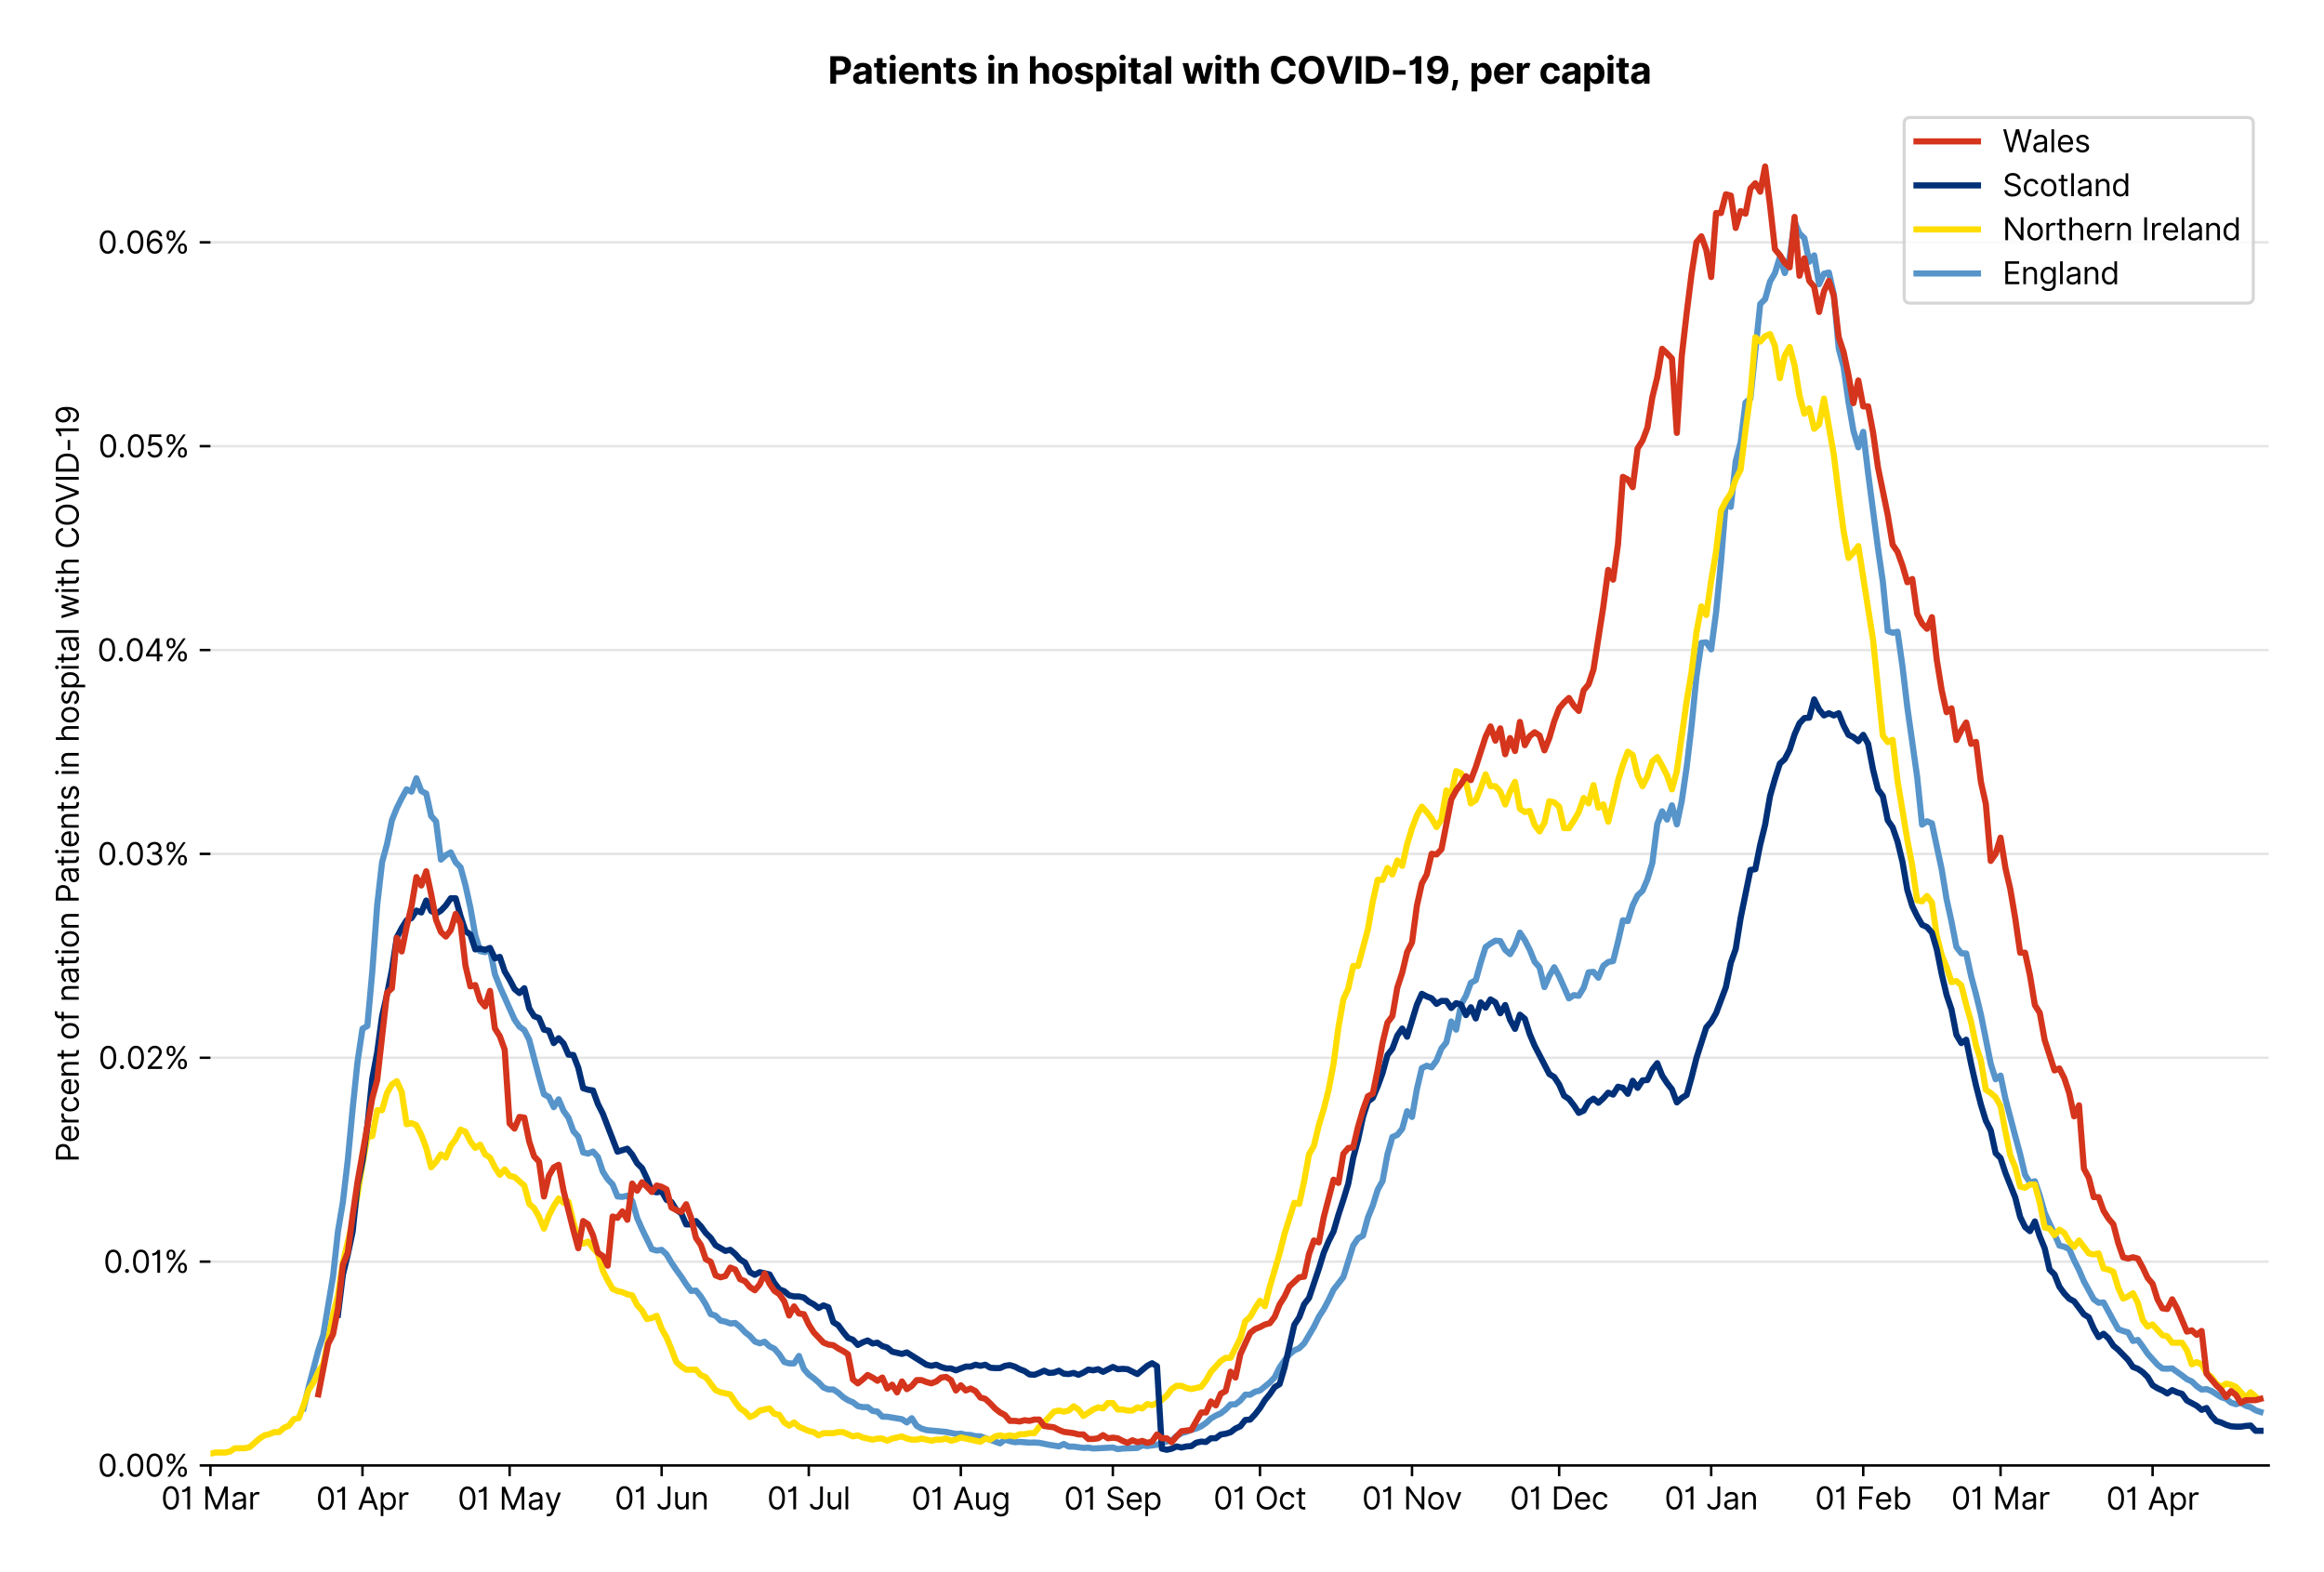 <?xml version="1.0" encoding="utf-8" standalone="no"?>
<!DOCTYPE svg PUBLIC "-//W3C//DTD SVG 1.1//EN"
  "http://www.w3.org/Graphics/SVG/1.1/DTD/svg11.dtd">
<svg version="1.1" viewBox="0 0 756.061 511.276" xmlns="http://www.w3.org/2000/svg" xmlns:xlink="http://www.w3.org/1999/xlink">
 <defs>
  <style type="text/css">*{stroke-linecap:butt;stroke-linejoin:round;}</style>
 </defs>
 <g id="figure_1">
  <g id="patch_1">
   <path d="M 0 511.276 
L 756.061 511.276 
L 756.061 0 
L 0 0 
z
" style="fill:#ffffff;"/>
  </g>
  <g id="axes_1">
   <g id="patch_2">
    <path d="M 68.461 476.745 
L 738.061 476.745 
L 738.061 33.225 
L 68.461 33.225 
z
" style="fill:#ffffff;"/>
   </g>
   <g id="matplotlib.axis_1">
    <g id="xtick_1">
     <g id="line2d_1">
      <defs>
       <path d="M 0 0 
L 0 3.5 
" id="me782cbe767" style="stroke:#000000;stroke-width:0.8;"/>
      </defs>
      <g>
       <use style="stroke:#000000;stroke-width:0.8;" x="68.461" xlink:href="#me782cbe767" y="476.745"/>
      </g>
     </g>
     <g id="text_1">
      <!-- 01 Mar -->
      <g transform="translate(52.424 491.018)scale(0.1 -0.1)">
       <defs>
        <path d="M 2000 -64 
Q 1230 -64 806 561 
Q 382 1186 382 2327 
Q 382 3459 809 4088 
Q 1236 4718 2000 4718 
Q 2764 4718 3191 4088 
Q 3618 3459 3618 2327 
Q 3618 1186 3194 561 
Q 2771 -64 2000 -64 
z
M 2000 436 
Q 2509 436 2791 927 
Q 3073 1418 3073 2327 
Q 3073 3234 2789 3730 
Q 2505 4227 2000 4227 
Q 1496 4227 1211 3730 
Q 927 3234 927 2327 
Q 927 1418 1210 927 
Q 1493 436 2000 436 
z
" id="Inter-Regular-30" transform="scale(0.016)"/>
        <path d="M 1973 4655 
L 1973 0 
L 1409 0 
L 1409 3836 
L 1373 3836 
Q 1341 3773 1209 3692 
Q 1077 3611 868 3551 
Q 659 3491 391 3491 
L 391 3964 
Q 661 3964 859 4061 
Q 1057 4159 1190 4291 
Q 1323 4423 1392 4529 
Q 1461 4636 1473 4655 
L 1973 4655 
z
" id="Inter-Regular-31" transform="scale(0.016)"/>
        <path id="Inter-Regular-20" transform="scale(0.016)"/>
        <path d="M 564 4655 
L 1236 4655 
L 2818 791 
L 2873 791 
L 4455 4655 
L 5127 4655 
L 5127 0 
L 4600 0 
L 4600 3536 
L 4555 3536 
L 3100 0 
L 2591 0 
L 1136 3536 
L 1091 3536 
L 1091 0 
L 564 0 
L 564 4655 
z
" id="Inter-Regular-4d" transform="scale(0.016)"/>
        <path d="M 1518 -82 
Q 1186 -82 916 44 
Q 646 170 486 410 
Q 327 650 327 991 
Q 327 1291 445 1478 
Q 564 1666 761 1773 
Q 959 1880 1199 1933 
Q 1439 1986 1682 2018 
Q 2000 2059 2199 2080 
Q 2398 2102 2490 2154 
Q 2582 2207 2582 2336 
L 2582 2355 
Q 2582 2691 2399 2877 
Q 2216 3064 1846 3064 
Q 1461 3064 1243 2895 
Q 1025 2727 936 2536 
L 427 2718 
Q 564 3036 792 3214 
Q 1021 3393 1292 3464 
Q 1564 3536 1827 3536 
Q 1996 3536 2215 3496 
Q 2434 3457 2640 3334 
Q 2846 3211 2982 2963 
Q 3118 2716 3118 2300 
L 3118 0 
L 2582 0 
L 2582 473 
L 2555 473 
Q 2500 359 2373 229 
Q 2246 100 2034 9 
Q 1823 -82 1518 -82 
z
M 1600 400 
Q 1918 400 2137 525 
Q 2357 650 2469 847 
Q 2582 1045 2582 1264 
L 2582 1755 
Q 2548 1714 2433 1681 
Q 2318 1648 2169 1624 
Q 2021 1600 1881 1583 
Q 1741 1566 1655 1555 
Q 1446 1527 1265 1467 
Q 1084 1407 974 1287 
Q 864 1168 864 964 
Q 864 684 1072 542 
Q 1280 400 1600 400 
z
" id="Inter-Regular-61" transform="scale(0.016)"/>
        <path d="M 491 0 
L 491 3491 
L 1009 3491 
L 1009 2964 
L 1046 2964 
Q 1139 3223 1389 3384 
Q 1639 3545 1955 3545 
Q 2100 3545 2209 3511 
Q 2318 3477 2400 3418 
L 2218 2964 
Q 2161 2993 2085 3010 
Q 2009 3027 1909 3027 
Q 1527 3027 1277 2794 
Q 1027 2561 1027 2209 
L 1027 0 
L 491 0 
z
" id="Inter-Regular-72" transform="scale(0.016)"/>
       </defs>
       <use xlink:href="#Inter-Regular-30"/>
       <use x="62.5" xlink:href="#Inter-Regular-31"/>
       <use x="106.676" xlink:href="#Inter-Regular-20"/>
       <use x="134.801" xlink:href="#Inter-Regular-4d"/>
       <use x="225.994" xlink:href="#Inter-Regular-61"/>
       <use x="282.386" xlink:href="#Inter-Regular-72"/>
      </g>
     </g>
    </g>
    <g id="xtick_2">
     <g id="line2d_2">
      <g>
       <use style="stroke:#000000;stroke-width:0.8;" x="117.923" xlink:href="#me782cbe767" y="476.745"/>
      </g>
     </g>
     <g id="text_2">
      <!-- 01 Apr -->
      <g transform="translate(102.837 491.117)scale(0.1 -0.1)">
       <defs>
        <path d="M 755 0 
L 164 0 
L 1873 4655 
L 2455 4655 
L 4164 0 
L 3573 0 
L 3105 1318 
L 1223 1318 
L 755 0 
z
M 1400 1818 
L 2927 1818 
L 2182 3918 
L 2146 3918 
L 1400 1818 
z
" id="Inter-Regular-41" transform="scale(0.016)"/>
        <path d="M 491 -1309 
L 491 3491 
L 1009 3491 
L 1009 2936 
L 1073 2936 
Q 1132 3027 1237 3169 
Q 1343 3311 1542 3423 
Q 1741 3536 2082 3536 
Q 2523 3536 2859 3315 
Q 3196 3095 3384 2690 
Q 3573 2286 3573 1736 
Q 3573 1182 3384 776 
Q 3196 370 2861 148 
Q 2527 -73 2091 -73 
Q 1755 -73 1552 39 
Q 1350 152 1241 296 
Q 1132 441 1073 536 
L 1027 536 
L 1027 -1309 
L 491 -1309 
z
M 1018 1745 
Q 1018 1152 1276 780 
Q 1534 409 2018 409 
Q 2355 409 2581 587 
Q 2807 766 2921 1069 
Q 3036 1373 3036 1745 
Q 3036 2114 2923 2410 
Q 2811 2707 2585 2881 
Q 2359 3055 2018 3055 
Q 1527 3055 1272 2693 
Q 1018 2332 1018 1745 
z
" id="Inter-Regular-70" transform="scale(0.016)"/>
       </defs>
       <use xlink:href="#Inter-Regular-30"/>
       <use x="62.5" xlink:href="#Inter-Regular-31"/>
       <use x="106.676" xlink:href="#Inter-Regular-20"/>
       <use x="134.801" xlink:href="#Inter-Regular-41"/>
       <use x="202.415" xlink:href="#Inter-Regular-70"/>
       <use x="263.352" xlink:href="#Inter-Regular-72"/>
      </g>
     </g>
    </g>
    <g id="xtick_3">
     <g id="line2d_3">
      <g>
       <use style="stroke:#000000;stroke-width:0.8;" x="165.789" xlink:href="#me782cbe767" y="476.745"/>
      </g>
     </g>
     <g id="text_3">
      <!-- 01 May -->
      <g transform="translate(148.886 491.117)scale(0.1 -0.1)">
       <defs>
        <path d="M 818 -1355 
Q 682 -1355 575 -1333 
Q 468 -1311 427 -1291 
L 564 -818 
Q 857 -893 1053 -814 
Q 1250 -736 1391 -345 
L 1509 -18 
L 218 3491 
L 800 3491 
L 1764 709 
L 1800 709 
L 2764 3491 
L 3346 3491 
L 1846 -564 
Q 1550 -1355 818 -1355 
z
" id="Inter-Regular-79" transform="scale(0.016)"/>
       </defs>
       <use xlink:href="#Inter-Regular-30"/>
       <use x="62.5" xlink:href="#Inter-Regular-31"/>
       <use x="106.676" xlink:href="#Inter-Regular-20"/>
       <use x="134.801" xlink:href="#Inter-Regular-4d"/>
       <use x="225.994" xlink:href="#Inter-Regular-61"/>
       <use x="282.386" xlink:href="#Inter-Regular-79"/>
      </g>
     </g>
    </g>
    <g id="xtick_4">
     <g id="line2d_4">
      <g>
       <use style="stroke:#000000;stroke-width:0.8;" x="215.25" xlink:href="#me782cbe767" y="476.745"/>
      </g>
     </g>
     <g id="text_4">
      <!-- 01 Jun -->
      <g transform="translate(199.966 491.018)scale(0.1 -0.1)">
       <defs>
        <path d="M 2346 4655 
L 2909 4655 
L 2909 1327 
Q 2909 657 2549 296 
Q 2189 -64 1582 -64 
Q 1200 -64 902 76 
Q 605 216 434 475 
Q 264 734 264 1091 
L 818 1091 
Q 818 795 1034 615 
Q 1250 436 1582 436 
Q 1948 436 2147 664 
Q 2346 893 2346 1327 
L 2346 4655 
z
" id="Inter-Regular-4a" transform="scale(0.016)"/>
        <path d="M 2691 1427 
L 2691 3491 
L 3227 3491 
L 3227 0 
L 2691 0 
L 2691 591 
L 2655 591 
Q 2532 325 2273 140 
Q 2014 -45 1618 -45 
Q 1127 -45 809 280 
Q 491 605 491 1273 
L 491 3491 
L 1027 3491 
L 1027 1309 
Q 1027 927 1242 700 
Q 1457 473 1791 473 
Q 1991 473 2199 575 
Q 2407 677 2549 888 
Q 2691 1100 2691 1427 
z
" id="Inter-Regular-75" transform="scale(0.016)"/>
        <path d="M 1027 2100 
L 1027 0 
L 491 0 
L 491 3491 
L 1009 3491 
L 1009 2945 
L 1055 2945 
Q 1177 3211 1427 3373 
Q 1677 3536 2073 3536 
Q 2602 3536 2928 3211 
Q 3255 2886 3255 2218 
L 3255 0 
L 2718 0 
L 2718 2182 
Q 2718 2593 2504 2824 
Q 2291 3055 1918 3055 
Q 1534 3055 1280 2806 
Q 1027 2557 1027 2100 
z
" id="Inter-Regular-6e" transform="scale(0.016)"/>
       </defs>
       <use xlink:href="#Inter-Regular-30"/>
       <use x="62.5" xlink:href="#Inter-Regular-31"/>
       <use x="106.676" xlink:href="#Inter-Regular-20"/>
       <use x="134.801" xlink:href="#Inter-Regular-4a"/>
       <use x="189.063" xlink:href="#Inter-Regular-75"/>
       <use x="247.159" xlink:href="#Inter-Regular-6e"/>
      </g>
     </g>
    </g>
    <g id="xtick_5">
     <g id="line2d_5">
      <g>
       <use style="stroke:#000000;stroke-width:0.8;" x="263.117" xlink:href="#me782cbe767" y="476.745"/>
      </g>
     </g>
     <g id="text_5">
      <!-- 01 Jul -->
      <g transform="translate(249.573 491.018)scale(0.1 -0.1)">
       <defs>
        <path d="M 1027 4655 
L 1027 0 
L 491 0 
L 491 4655 
L 1027 4655 
z
" id="Inter-Regular-6c" transform="scale(0.016)"/>
       </defs>
       <use xlink:href="#Inter-Regular-30"/>
       <use x="62.5" xlink:href="#Inter-Regular-31"/>
       <use x="106.676" xlink:href="#Inter-Regular-20"/>
       <use x="134.801" xlink:href="#Inter-Regular-4a"/>
       <use x="189.063" xlink:href="#Inter-Regular-75"/>
       <use x="247.159" xlink:href="#Inter-Regular-6c"/>
      </g>
     </g>
    </g>
    <g id="xtick_6">
     <g id="line2d_6">
      <g>
       <use style="stroke:#000000;stroke-width:0.8;" x="312.578" xlink:href="#me782cbe767" y="476.745"/>
      </g>
     </g>
     <g id="text_6">
      <!-- 01 Aug -->
      <g transform="translate(296.506 491.117)scale(0.1 -0.1)">
       <defs>
        <path d="M 1900 -1382 
Q 1316 -1382 976 -1169 
Q 636 -957 473 -682 
L 900 -382 
Q 973 -477 1084 -601 
Q 1196 -725 1390 -817 
Q 1584 -909 1900 -909 
Q 2323 -909 2598 -704 
Q 2873 -500 2873 -64 
L 2873 645 
L 2827 645 
Q 2768 550 2660 410 
Q 2552 270 2351 162 
Q 2150 55 1809 55 
Q 1386 55 1051 255 
Q 716 455 521 836 
Q 327 1218 327 1764 
Q 327 2300 516 2699 
Q 705 3098 1041 3317 
Q 1377 3536 1818 3536 
Q 2159 3536 2360 3423 
Q 2561 3311 2669 3169 
Q 2777 3027 2836 2936 
L 2891 2936 
L 2891 3491 
L 3409 3491 
L 3409 -100 
Q 3409 -550 3205 -833 
Q 3002 -1116 2660 -1249 
Q 2318 -1382 1900 -1382 
z
M 1882 536 
Q 2366 536 2624 864 
Q 2882 1193 2882 1773 
Q 2882 2339 2627 2697 
Q 2373 3055 1882 3055 
Q 1541 3055 1315 2882 
Q 1089 2709 976 2418 
Q 864 2127 864 1773 
Q 864 1227 1120 881 
Q 1377 536 1882 536 
z
" id="Inter-Regular-67" transform="scale(0.016)"/>
       </defs>
       <use xlink:href="#Inter-Regular-30"/>
       <use x="62.5" xlink:href="#Inter-Regular-31"/>
       <use x="106.676" xlink:href="#Inter-Regular-20"/>
       <use x="134.801" xlink:href="#Inter-Regular-41"/>
       <use x="202.415" xlink:href="#Inter-Regular-75"/>
       <use x="260.511" xlink:href="#Inter-Regular-67"/>
      </g>
     </g>
    </g>
    <g id="xtick_7">
     <g id="line2d_7">
      <g>
       <use style="stroke:#000000;stroke-width:0.8;" x="362.04" xlink:href="#me782cbe767" y="476.745"/>
      </g>
     </g>
     <g id="text_7">
      <!-- 01 Sep -->
      <g transform="translate(346.152 491.117)scale(0.1 -0.1)">
       <defs>
        <path d="M 3109 3491 
Q 3068 3836 2777 4027 
Q 2486 4218 2064 4218 
Q 1600 4218 1318 3999 
Q 1036 3780 1036 3445 
Q 1036 3195 1189 3042 
Q 1343 2889 1553 2803 
Q 1764 2718 1936 2673 
L 2409 2545 
Q 2591 2498 2815 2414 
Q 3039 2330 3244 2185 
Q 3450 2041 3584 1816 
Q 3718 1591 3718 1264 
Q 3718 886 3521 581 
Q 3325 277 2949 97 
Q 2573 -82 2036 -82 
Q 1286 -82 845 272 
Q 405 627 364 1200 
L 946 1200 
Q 968 936 1124 764 
Q 1280 593 1519 510 
Q 1759 427 2036 427 
Q 2359 427 2616 533 
Q 2873 639 3023 828 
Q 3173 1018 3173 1273 
Q 3173 1505 3043 1650 
Q 2914 1795 2702 1886 
Q 2491 1977 2246 2045 
L 1673 2209 
Q 1127 2366 809 2657 
Q 491 2948 491 3418 
Q 491 3809 703 4101 
Q 916 4393 1276 4555 
Q 1636 4718 2082 4718 
Q 2532 4718 2882 4558 
Q 3232 4398 3437 4120 
Q 3643 3843 3655 3491 
L 3109 3491 
z
" id="Inter-Regular-53" transform="scale(0.016)"/>
        <path d="M 1955 -73 
Q 1450 -73 1085 151 
Q 721 375 524 778 
Q 327 1182 327 1718 
Q 327 2255 524 2665 
Q 721 3075 1074 3305 
Q 1427 3536 1900 3536 
Q 2173 3536 2439 3445 
Q 2705 3355 2923 3151 
Q 3141 2948 3270 2614 
Q 3400 2280 3400 1791 
L 3400 1564 
L 866 1564 
Q 884 1005 1183 707 
Q 1482 409 1955 409 
Q 2271 409 2498 545 
Q 2725 682 2827 955 
L 3346 809 
Q 3223 414 2854 170 
Q 2486 -73 1955 -73 
z
M 866 2027 
L 2855 2027 
Q 2855 2470 2595 2762 
Q 2336 3055 1900 3055 
Q 1593 3055 1368 2911 
Q 1143 2768 1013 2533 
Q 884 2298 866 2027 
z
" id="Inter-Regular-65" transform="scale(0.016)"/>
       </defs>
       <use xlink:href="#Inter-Regular-30"/>
       <use x="62.5" xlink:href="#Inter-Regular-31"/>
       <use x="106.676" xlink:href="#Inter-Regular-20"/>
       <use x="134.801" xlink:href="#Inter-Regular-53"/>
       <use x="198.58" xlink:href="#Inter-Regular-65"/>
       <use x="256.818" xlink:href="#Inter-Regular-70"/>
      </g>
     </g>
    </g>
    <g id="xtick_8">
     <g id="line2d_8">
      <g>
       <use style="stroke:#000000;stroke-width:0.8;" x="409.906" xlink:href="#me782cbe767" y="476.745"/>
      </g>
     </g>
     <g id="text_8">
      <!-- 01 Oct -->
      <g transform="translate(394.75 491.018)scale(0.1 -0.1)">
       <defs>
        <path d="M 4491 2327 
Q 4491 1591 4225 1054 
Q 3959 518 3495 227 
Q 3032 -64 2436 -64 
Q 1841 -64 1377 227 
Q 914 518 648 1054 
Q 382 1591 382 2327 
Q 382 3064 648 3600 
Q 914 4136 1377 4427 
Q 1841 4718 2436 4718 
Q 3032 4718 3495 4427 
Q 3959 4136 4225 3600 
Q 4491 3064 4491 2327 
z
M 3946 2327 
Q 3946 2932 3744 3348 
Q 3543 3764 3201 3977 
Q 2859 4191 2436 4191 
Q 2014 4191 1672 3977 
Q 1330 3764 1128 3348 
Q 927 2932 927 2327 
Q 927 1723 1128 1307 
Q 1330 891 1672 677 
Q 2014 464 2436 464 
Q 2859 464 3201 677 
Q 3543 891 3744 1307 
Q 3946 1723 3946 2327 
z
" id="Inter-Regular-4f" transform="scale(0.016)"/>
        <path d="M 1909 -73 
Q 1418 -73 1063 159 
Q 709 391 518 798 
Q 327 1205 327 1727 
Q 327 2259 524 2667 
Q 721 3075 1074 3305 
Q 1427 3536 1900 3536 
Q 2268 3536 2563 3400 
Q 2859 3264 3047 3018 
Q 3236 2773 3282 2445 
L 2746 2445 
Q 2684 2684 2474 2869 
Q 2264 3055 1909 3055 
Q 1439 3055 1151 2697 
Q 864 2339 864 1745 
Q 864 1139 1148 774 
Q 1432 409 1909 409 
Q 2223 409 2447 570 
Q 2671 732 2746 1018 
L 3282 1018 
Q 3236 709 3058 462 
Q 2880 216 2588 71 
Q 2296 -73 1909 -73 
z
" id="Inter-Regular-63" transform="scale(0.016)"/>
        <path d="M 2009 3491 
L 2009 3036 
L 1264 3036 
L 1264 1000 
Q 1264 773 1331 660 
Q 1398 548 1503 510 
Q 1609 473 1727 473 
Q 1816 473 1873 483 
Q 1930 493 1964 500 
L 2073 18 
Q 2018 -2 1920 -23 
Q 1823 -45 1673 -45 
Q 1446 -45 1228 52 
Q 1011 150 869 350 
Q 727 550 727 855 
L 727 3036 
L 200 3036 
L 200 3491 
L 727 3491 
L 727 4327 
L 1264 4327 
L 1264 3491 
L 2009 3491 
z
" id="Inter-Regular-74" transform="scale(0.016)"/>
       </defs>
       <use xlink:href="#Inter-Regular-30"/>
       <use x="62.5" xlink:href="#Inter-Regular-31"/>
       <use x="106.676" xlink:href="#Inter-Regular-20"/>
       <use x="134.801" xlink:href="#Inter-Regular-4f"/>
       <use x="210.938" xlink:href="#Inter-Regular-63"/>
       <use x="266.761" xlink:href="#Inter-Regular-74"/>
      </g>
     </g>
    </g>
    <g id="xtick_9">
     <g id="line2d_9">
      <g>
       <use style="stroke:#000000;stroke-width:0.8;" x="459.368" xlink:href="#me782cbe767" y="476.745"/>
      </g>
     </g>
     <g id="text_9">
      <!-- 01 Nov -->
      <g transform="translate(443.097 491.018)scale(0.1 -0.1)">
       <defs>
        <path d="M 4255 4655 
L 4255 0 
L 3709 0 
L 1173 3655 
L 1127 3655 
L 1127 0 
L 564 0 
L 564 4655 
L 1109 4655 
L 3655 991 
L 3700 991 
L 3700 4655 
L 4255 4655 
z
" id="Inter-Regular-4e" transform="scale(0.016)"/>
        <path d="M 1909 -73 
Q 1436 -73 1080 152 
Q 725 377 526 781 
Q 327 1186 327 1727 
Q 327 2273 526 2679 
Q 725 3086 1080 3311 
Q 1436 3536 1909 3536 
Q 2382 3536 2737 3311 
Q 3093 3086 3292 2679 
Q 3491 2273 3491 1727 
Q 3491 1186 3292 781 
Q 3093 377 2737 152 
Q 2382 -73 1909 -73 
z
M 1909 409 
Q 2268 409 2500 593 
Q 2732 777 2843 1077 
Q 2955 1377 2955 1727 
Q 2955 2077 2843 2379 
Q 2732 2682 2500 2868 
Q 2268 3055 1909 3055 
Q 1550 3055 1318 2868 
Q 1086 2682 975 2379 
Q 864 2077 864 1727 
Q 864 1377 975 1077 
Q 1086 777 1318 593 
Q 1550 409 1909 409 
z
" id="Inter-Regular-6f" transform="scale(0.016)"/>
        <path d="M 3346 3491 
L 2055 0 
L 1509 0 
L 218 3491 
L 800 3491 
L 1764 709 
L 1800 709 
L 2764 3491 
L 3346 3491 
z
" id="Inter-Regular-76" transform="scale(0.016)"/>
       </defs>
       <use xlink:href="#Inter-Regular-30"/>
       <use x="62.5" xlink:href="#Inter-Regular-31"/>
       <use x="106.676" xlink:href="#Inter-Regular-20"/>
       <use x="134.801" xlink:href="#Inter-Regular-4e"/>
       <use x="210.085" xlink:href="#Inter-Regular-6f"/>
       <use x="269.744" xlink:href="#Inter-Regular-76"/>
      </g>
     </g>
    </g>
    <g id="xtick_10">
     <g id="line2d_10">
      <g>
       <use style="stroke:#000000;stroke-width:0.8;" x="507.234" xlink:href="#me782cbe767" y="476.745"/>
      </g>
     </g>
     <g id="text_10">
      <!-- 01 Dec -->
      <g transform="translate(491.197 491.018)scale(0.1 -0.1)">
       <defs>
        <path d="M 2000 0 
L 564 0 
L 564 4655 
L 2064 4655 
Q 2741 4655 3223 4376 
Q 3705 4098 3961 3578 
Q 4218 3059 4218 2336 
Q 4218 1609 3959 1085 
Q 3700 561 3204 280 
Q 2709 0 2000 0 
z
M 1127 500 
L 1964 500 
Q 2830 500 3251 992 
Q 3673 1484 3673 2336 
Q 3673 3182 3259 3668 
Q 2846 4155 2027 4155 
L 1127 4155 
L 1127 500 
z
" id="Inter-Regular-44" transform="scale(0.016)"/>
       </defs>
       <use xlink:href="#Inter-Regular-30"/>
       <use x="62.5" xlink:href="#Inter-Regular-31"/>
       <use x="106.676" xlink:href="#Inter-Regular-20"/>
       <use x="134.801" xlink:href="#Inter-Regular-44"/>
       <use x="206.676" xlink:href="#Inter-Regular-65"/>
       <use x="264.915" xlink:href="#Inter-Regular-63"/>
      </g>
     </g>
    </g>
    <g id="xtick_11">
     <g id="line2d_11">
      <g>
       <use style="stroke:#000000;stroke-width:0.8;" x="556.695" xlink:href="#me782cbe767" y="476.745"/>
      </g>
     </g>
     <g id="text_11">
      <!-- 01 Jan -->
      <g transform="translate(541.496 491.018)scale(0.1 -0.1)">
       <use xlink:href="#Inter-Regular-30"/>
       <use x="62.5" xlink:href="#Inter-Regular-31"/>
       <use x="106.676" xlink:href="#Inter-Regular-20"/>
       <use x="134.801" xlink:href="#Inter-Regular-4a"/>
       <use x="189.063" xlink:href="#Inter-Regular-61"/>
       <use x="245.455" xlink:href="#Inter-Regular-6e"/>
      </g>
     </g>
    </g>
    <g id="xtick_12">
     <g id="line2d_12">
      <g>
       <use style="stroke:#000000;stroke-width:0.8;" x="606.157" xlink:href="#me782cbe767" y="476.745"/>
      </g>
     </g>
     <g id="text_12">
      <!-- 01 Feb -->
      <g transform="translate(590.468 491.018)scale(0.1 -0.1)">
       <defs>
        <path d="M 564 0 
L 564 4655 
L 3355 4655 
L 3355 4155 
L 1127 4155 
L 1127 2582 
L 3146 2582 
L 3146 2082 
L 1127 2082 
L 1127 0 
L 564 0 
z
" id="Inter-Regular-46" transform="scale(0.016)"/>
        <path d="M 564 0 
L 564 4655 
L 1100 4655 
L 1100 2936 
L 1146 2936 
Q 1205 3027 1310 3169 
Q 1416 3311 1615 3423 
Q 1814 3536 2155 3536 
Q 2596 3536 2932 3315 
Q 3268 3095 3457 2690 
Q 3646 2286 3646 1736 
Q 3646 1182 3457 776 
Q 3268 370 2934 148 
Q 2600 -73 2164 -73 
Q 1827 -73 1625 39 
Q 1423 152 1314 296 
Q 1205 441 1146 536 
L 1082 536 
L 1082 0 
L 564 0 
z
M 1091 1745 
Q 1091 1152 1349 780 
Q 1607 409 2091 409 
Q 2427 409 2653 587 
Q 2880 766 2994 1069 
Q 3109 1373 3109 1745 
Q 3109 2114 2996 2410 
Q 2884 2707 2658 2881 
Q 2432 3055 2091 3055 
Q 1600 3055 1345 2693 
Q 1091 2332 1091 1745 
z
" id="Inter-Regular-62" transform="scale(0.016)"/>
       </defs>
       <use xlink:href="#Inter-Regular-30"/>
       <use x="62.5" xlink:href="#Inter-Regular-31"/>
       <use x="106.676" xlink:href="#Inter-Regular-20"/>
       <use x="134.801" xlink:href="#Inter-Regular-46"/>
       <use x="193.466" xlink:href="#Inter-Regular-65"/>
       <use x="251.705" xlink:href="#Inter-Regular-62"/>
      </g>
     </g>
    </g>
    <g id="xtick_13">
     <g id="line2d_13">
      <g>
       <use style="stroke:#000000;stroke-width:0.8;" x="650.832" xlink:href="#me782cbe767" y="476.745"/>
      </g>
     </g>
     <g id="text_13">
      <!-- 01 Mar -->
      <g transform="translate(634.795 491.018)scale(0.1 -0.1)">
       <use xlink:href="#Inter-Regular-30"/>
       <use x="62.5" xlink:href="#Inter-Regular-31"/>
       <use x="106.676" xlink:href="#Inter-Regular-20"/>
       <use x="134.801" xlink:href="#Inter-Regular-4d"/>
       <use x="225.994" xlink:href="#Inter-Regular-61"/>
       <use x="282.386" xlink:href="#Inter-Regular-72"/>
      </g>
     </g>
    </g>
    <g id="xtick_14">
     <g id="line2d_14">
      <g>
       <use style="stroke:#000000;stroke-width:0.8;" x="700.294" xlink:href="#me782cbe767" y="476.745"/>
      </g>
     </g>
     <g id="text_14">
      <!-- 01 Apr -->
      <g transform="translate(685.209 491.117)scale(0.1 -0.1)">
       <use xlink:href="#Inter-Regular-30"/>
       <use x="62.5" xlink:href="#Inter-Regular-31"/>
       <use x="106.676" xlink:href="#Inter-Regular-20"/>
       <use x="134.801" xlink:href="#Inter-Regular-41"/>
       <use x="202.415" xlink:href="#Inter-Regular-70"/>
       <use x="263.352" xlink:href="#Inter-Regular-72"/>
      </g>
     </g>
    </g>
   </g>
   <g id="matplotlib.axis_2">
    <g id="ytick_1">
     <g id="line2d_15">
      <path clip-path="url(#pe5b47e7e48)" d="M 68.461 476.745 
L 738.061 476.745 
" style="fill:none;stroke:#e5e5e5;stroke-linecap:square;stroke-width:0.8;"/>
     </g>
     <g id="line2d_16">
      <defs>
       <path d="M 0 0 
L -3.5 0 
" id="m539e010f9f" style="stroke:#000000;stroke-width:0.8;"/>
      </defs>
      <g>
       <use style="stroke:#000000;stroke-width:0.8;" x="68.461" xlink:href="#m539e010f9f" y="476.745"/>
      </g>
     </g>
     <g id="text_15">
      <!-- 0.00% -->
      <g transform="translate(31.83 480.382)scale(0.1 -0.1)">
       <defs>
        <path d="M 882 -36 
Q 714 -36 593 84 
Q 473 205 473 373 
Q 473 541 593 661 
Q 714 782 882 782 
Q 1050 782 1170 661 
Q 1291 541 1291 373 
Q 1291 205 1170 84 
Q 1050 -36 882 -36 
z
" id="Inter-Regular-2e" transform="scale(0.016)"/>
        <path d="M 2855 873 
L 2855 1118 
Q 2855 1373 2960 1585 
Q 3066 1798 3269 1926 
Q 3473 2055 3764 2055 
Q 4059 2055 4259 1926 
Q 4459 1798 4561 1585 
Q 4664 1373 4664 1118 
L 4664 873 
Q 4664 618 4560 405 
Q 4457 193 4256 64 
Q 4055 -64 3764 -64 
Q 3468 -64 3266 64 
Q 3064 193 2959 405 
Q 2855 618 2855 873 
z
M 536 3536 
L 536 3782 
Q 536 4036 642 4248 
Q 748 4461 951 4589 
Q 1155 4718 1446 4718 
Q 1741 4718 1941 4589 
Q 2141 4461 2243 4248 
Q 2346 4036 2346 3782 
L 2346 3536 
Q 2346 3282 2242 3069 
Q 2139 2857 1937 2728 
Q 1736 2600 1446 2600 
Q 1150 2600 948 2728 
Q 746 2857 641 3069 
Q 536 3282 536 3536 
z
M 709 0 
L 3909 4655 
L 4427 4655 
L 1227 0 
L 709 0 
z
M 3318 1118 
L 3318 873 
Q 3318 661 3418 494 
Q 3518 327 3764 327 
Q 4002 327 4101 494 
Q 4200 661 4200 873 
L 4200 1118 
Q 4200 1330 4104 1497 
Q 4009 1664 3764 1664 
Q 3525 1664 3421 1497 
Q 3318 1330 3318 1118 
z
M 1000 3782 
L 1000 3536 
Q 1000 3325 1100 3158 
Q 1200 2991 1446 2991 
Q 1684 2991 1783 3158 
Q 1882 3325 1882 3536 
L 1882 3782 
Q 1882 3993 1786 4160 
Q 1691 4327 1446 4327 
Q 1207 4327 1103 4160 
Q 1000 3993 1000 3782 
z
" id="Inter-Regular-25" transform="scale(0.016)"/>
       </defs>
       <use xlink:href="#Inter-Regular-30"/>
       <use x="62.5" xlink:href="#Inter-Regular-2e"/>
       <use x="90.057" xlink:href="#Inter-Regular-30"/>
       <use x="152.557" xlink:href="#Inter-Regular-30"/>
       <use x="215.057" xlink:href="#Inter-Regular-25"/>
      </g>
     </g>
    </g>
    <g id="ytick_2">
     <g id="line2d_17">
      <path clip-path="url(#pe5b47e7e48)" d="M 68.461 410.426 
L 738.061 410.426 
" style="fill:none;stroke:#e5e5e5;stroke-linecap:square;stroke-width:0.8;"/>
     </g>
     <g id="line2d_18">
      <g>
       <use style="stroke:#000000;stroke-width:0.8;" x="68.461" xlink:href="#m539e010f9f" y="410.426"/>
      </g>
     </g>
     <g id="text_16">
      <!-- 0.01% -->
      <g transform="translate(33.663 414.062)scale(0.1 -0.1)">
       <use xlink:href="#Inter-Regular-30"/>
       <use x="62.5" xlink:href="#Inter-Regular-2e"/>
       <use x="90.057" xlink:href="#Inter-Regular-30"/>
       <use x="152.557" xlink:href="#Inter-Regular-31"/>
       <use x="196.733" xlink:href="#Inter-Regular-25"/>
      </g>
     </g>
    </g>
    <g id="ytick_3">
     <g id="line2d_19">
      <path clip-path="url(#pe5b47e7e48)" d="M 68.461 344.106 
L 738.061 344.106 
" style="fill:none;stroke:#e5e5e5;stroke-linecap:square;stroke-width:0.8;"/>
     </g>
     <g id="line2d_20">
      <g>
       <use style="stroke:#000000;stroke-width:0.8;" x="68.461" xlink:href="#m539e010f9f" y="344.106"/>
      </g>
     </g>
     <g id="text_17">
      <!-- 0.02% -->
      <g transform="translate(32.028 347.743)scale(0.1 -0.1)">
       <defs>
        <path d="M 482 0 
L 482 409 
L 2018 2091 
Q 2289 2386 2464 2605 
Q 2639 2825 2724 3019 
Q 2809 3214 2809 3427 
Q 2809 3795 2553 4011 
Q 2298 4227 1918 4227 
Q 1514 4227 1275 3985 
Q 1036 3743 1036 3345 
L 500 3345 
Q 500 3755 688 4064 
Q 877 4373 1203 4545 
Q 1530 4718 1936 4718 
Q 2346 4718 2661 4545 
Q 2977 4373 3156 4079 
Q 3336 3786 3336 3427 
Q 3336 3170 3244 2926 
Q 3152 2682 2926 2383 
Q 2700 2084 2300 1655 
L 1255 536 
L 1255 500 
L 3418 500 
L 3418 0 
L 482 0 
z
" id="Inter-Regular-32" transform="scale(0.016)"/>
       </defs>
       <use xlink:href="#Inter-Regular-30"/>
       <use x="62.5" xlink:href="#Inter-Regular-2e"/>
       <use x="90.057" xlink:href="#Inter-Regular-30"/>
       <use x="152.557" xlink:href="#Inter-Regular-32"/>
       <use x="213.068" xlink:href="#Inter-Regular-25"/>
      </g>
     </g>
    </g>
    <g id="ytick_4">
     <g id="line2d_21">
      <path clip-path="url(#pe5b47e7e48)" d="M 68.461 277.787 
L 738.061 277.787 
" style="fill:none;stroke:#e5e5e5;stroke-linecap:square;stroke-width:0.8;"/>
     </g>
     <g id="line2d_22">
      <g>
       <use style="stroke:#000000;stroke-width:0.8;" x="68.461" xlink:href="#m539e010f9f" y="277.787"/>
      </g>
     </g>
     <g id="text_18">
      <!-- 0.03% -->
      <g transform="translate(31.716 281.424)scale(0.1 -0.1)">
       <defs>
        <path d="M 2055 -64 
Q 1605 -64 1253 90 
Q 902 245 696 521 
Q 491 798 473 1164 
L 1046 1164 
Q 1071 827 1356 631 
Q 1641 436 2046 436 
Q 2493 436 2783 664 
Q 3073 893 3073 1264 
Q 3073 1650 2787 1893 
Q 2502 2136 1973 2136 
L 1600 2136 
L 1600 2636 
L 1973 2636 
Q 2386 2636 2647 2856 
Q 2909 3077 2909 3445 
Q 2909 3798 2679 4012 
Q 2450 4227 2064 4227 
Q 1823 4227 1610 4139 
Q 1398 4052 1264 3887 
Q 1130 3723 1118 3491 
L 573 3491 
Q 586 3857 793 4133 
Q 1000 4409 1335 4563 
Q 1671 4718 2073 4718 
Q 2505 4718 2814 4544 
Q 3123 4370 3289 4086 
Q 3455 3802 3455 3473 
Q 3455 3080 3249 2802 
Q 3043 2525 2691 2418 
L 2691 2382 
Q 3132 2309 3379 2008 
Q 3627 1707 3627 1264 
Q 3627 884 3421 583 
Q 3216 282 2861 109 
Q 2507 -64 2055 -64 
z
" id="Inter-Regular-33" transform="scale(0.016)"/>
       </defs>
       <use xlink:href="#Inter-Regular-30"/>
       <use x="62.5" xlink:href="#Inter-Regular-2e"/>
       <use x="90.057" xlink:href="#Inter-Regular-30"/>
       <use x="152.557" xlink:href="#Inter-Regular-33"/>
       <use x="216.193" xlink:href="#Inter-Regular-25"/>
      </g>
     </g>
    </g>
    <g id="ytick_5">
     <g id="line2d_23">
      <path clip-path="url(#pe5b47e7e48)" d="M 68.461 211.468 
L 738.061 211.468 
" style="fill:none;stroke:#e5e5e5;stroke-linecap:square;stroke-width:0.8;"/>
     </g>
     <g id="line2d_24">
      <g>
       <use style="stroke:#000000;stroke-width:0.8;" x="68.461" xlink:href="#m539e010f9f" y="211.468"/>
      </g>
     </g>
     <g id="text_19">
      <!-- 0.04% -->
      <g transform="translate(31.659 215.105)scale(0.1 -0.1)">
       <defs>
        <path d="M 373 955 
L 373 1418 
L 2418 4655 
L 3100 4655 
L 3100 1455 
L 3736 1455 
L 3736 955 
L 3100 955 
L 3100 0 
L 2564 0 
L 2564 955 
L 373 955 
z
M 2564 1455 
L 2564 3936 
L 2527 3936 
L 982 1491 
L 982 1455 
L 2564 1455 
z
" id="Inter-Regular-34" transform="scale(0.016)"/>
       </defs>
       <use xlink:href="#Inter-Regular-30"/>
       <use x="62.5" xlink:href="#Inter-Regular-2e"/>
       <use x="90.057" xlink:href="#Inter-Regular-30"/>
       <use x="152.557" xlink:href="#Inter-Regular-34"/>
       <use x="216.761" xlink:href="#Inter-Regular-25"/>
      </g>
     </g>
    </g>
    <g id="ytick_6">
     <g id="line2d_25">
      <path clip-path="url(#pe5b47e7e48)" d="M 68.461 145.149 
L 738.061 145.149 
" style="fill:none;stroke:#e5e5e5;stroke-linecap:square;stroke-width:0.8;"/>
     </g>
     <g id="line2d_26">
      <g>
       <use style="stroke:#000000;stroke-width:0.8;" x="68.461" xlink:href="#m539e010f9f" y="145.149"/>
      </g>
     </g>
     <g id="text_20">
      <!-- 0.05% -->
      <g transform="translate(32 148.785)scale(0.1 -0.1)">
       <defs>
        <path d="M 1936 -64 
Q 1536 -64 1216 95 
Q 896 255 702 532 
Q 509 809 491 1164 
L 1036 1164 
Q 1068 848 1324 642 
Q 1580 436 1936 436 
Q 2223 436 2447 570 
Q 2671 705 2799 940 
Q 2927 1175 2927 1473 
Q 2927 1777 2794 2017 
Q 2661 2257 2429 2395 
Q 2198 2534 1900 2536 
Q 1686 2539 1461 2472 
Q 1236 2405 1091 2300 
L 564 2364 
L 846 4655 
L 3264 4655 
L 3264 4155 
L 1318 4155 
L 1155 2782 
L 1182 2782 
Q 1325 2895 1541 2970 
Q 1757 3045 1991 3045 
Q 2418 3045 2753 2842 
Q 3089 2639 3281 2286 
Q 3473 1934 3473 1482 
Q 3473 1036 3274 687 
Q 3075 339 2727 137 
Q 2380 -64 1936 -64 
z
" id="Inter-Regular-35" transform="scale(0.016)"/>
       </defs>
       <use xlink:href="#Inter-Regular-30"/>
       <use x="62.5" xlink:href="#Inter-Regular-2e"/>
       <use x="90.057" xlink:href="#Inter-Regular-30"/>
       <use x="152.557" xlink:href="#Inter-Regular-35"/>
       <use x="213.352" xlink:href="#Inter-Regular-25"/>
      </g>
     </g>
    </g>
    <g id="ytick_7">
     <g id="line2d_27">
      <path clip-path="url(#pe5b47e7e48)" d="M 68.461 78.829 
L 738.061 78.829 
" style="fill:none;stroke:#e5e5e5;stroke-linecap:square;stroke-width:0.8;"/>
     </g>
     <g id="line2d_28">
      <g>
       <use style="stroke:#000000;stroke-width:0.8;" x="68.461" xlink:href="#m539e010f9f" y="78.829"/>
      </g>
     </g>
     <g id="text_21">
      <!-- 0.06% -->
      <g transform="translate(31.844 82.466)scale(0.1 -0.1)">
       <defs>
        <path d="M 2027 -64 
Q 1741 -59 1454 45 
Q 1168 150 932 399 
Q 696 648 552 1074 
Q 409 1500 409 2145 
Q 409 3386 861 4056 
Q 1314 4727 2100 4727 
Q 2686 4727 3073 4384 
Q 3461 4041 3546 3491 
L 2991 3491 
Q 2914 3811 2691 4019 
Q 2468 4227 2100 4227 
Q 1559 4227 1249 3755 
Q 939 3284 936 2427 
L 973 2427 
Q 1164 2716 1461 2880 
Q 1759 3045 2118 3045 
Q 2518 3045 2850 2846 
Q 3182 2648 3382 2299 
Q 3582 1950 3582 1500 
Q 3582 1068 3389 710 
Q 3196 352 2847 142 
Q 2498 -68 2027 -64 
z
M 2027 436 
Q 2314 436 2542 579 
Q 2771 723 2903 964 
Q 3036 1205 3036 1500 
Q 3036 1789 2908 2026 
Q 2780 2264 2556 2404 
Q 2332 2545 2046 2545 
Q 1757 2545 1525 2397 
Q 1293 2250 1157 2010 
Q 1021 1770 1018 1491 
Q 1018 1214 1149 973 
Q 1280 732 1508 584 
Q 1736 436 2027 436 
z
" id="Inter-Regular-36" transform="scale(0.016)"/>
       </defs>
       <use xlink:href="#Inter-Regular-30"/>
       <use x="62.5" xlink:href="#Inter-Regular-2e"/>
       <use x="90.057" xlink:href="#Inter-Regular-30"/>
       <use x="152.557" xlink:href="#Inter-Regular-36"/>
       <use x="214.915" xlink:href="#Inter-Regular-25"/>
      </g>
     </g>
    </g>
    <g id="text_22">
     <!-- Percent of nation Patients in hospital with COVID-19 -->
     <g transform="translate(25.614 378.105)rotate(-90)scale(0.1 -0.1)">
      <defs>
       <path d="M 564 0 
L 564 4655 
L 2136 4655 
Q 2684 4655 3033 4458 
Q 3382 4261 3550 3927 
Q 3718 3593 3718 3182 
Q 3718 2770 3551 2434 
Q 3384 2098 3036 1899 
Q 2689 1700 2146 1700 
L 1127 1700 
L 1127 0 
L 564 0 
z
M 1127 2200 
L 2127 2200 
Q 2689 2200 2926 2482 
Q 3164 2764 3164 3182 
Q 3164 3602 2925 3878 
Q 2686 4155 2118 4155 
L 1127 4155 
L 1127 2200 
z
" id="Inter-Regular-50" transform="scale(0.016)"/>
       <path d="M 2046 3491 
L 2046 3036 
L 1264 3036 
L 1264 0 
L 727 0 
L 727 3036 
L 164 3036 
L 164 3491 
L 727 3491 
L 727 3973 
Q 727 4273 868 4473 
Q 1009 4673 1234 4773 
Q 1459 4873 1709 4873 
Q 1907 4873 2032 4841 
Q 2157 4809 2218 4782 
L 2064 4318 
Q 2023 4332 1951 4352 
Q 1880 4373 1764 4373 
Q 1498 4373 1381 4239 
Q 1264 4105 1264 3845 
L 1264 3491 
L 2046 3491 
z
" id="Inter-Regular-66" transform="scale(0.016)"/>
       <path d="M 491 0 
L 491 3491 
L 1027 3491 
L 1027 0 
L 491 0 
z
M 764 4073 
Q 607 4073 494 4179 
Q 382 4286 382 4436 
Q 382 4586 494 4693 
Q 607 4800 764 4800 
Q 921 4800 1033 4693 
Q 1146 4586 1146 4436 
Q 1146 4286 1033 4179 
Q 921 4073 764 4073 
z
" id="Inter-Regular-69" transform="scale(0.016)"/>
       <path d="M 2964 2709 
L 2482 2573 
Q 2411 2755 2245 2914 
Q 2080 3073 1727 3073 
Q 1407 3073 1194 2926 
Q 982 2780 982 2555 
Q 982 2355 1127 2239 
Q 1273 2123 1582 2045 
L 2100 1918 
Q 3027 1691 3027 973 
Q 3027 673 2855 436 
Q 2684 200 2377 63 
Q 2071 -73 1664 -73 
Q 1130 -73 780 159 
Q 430 391 336 836 
L 846 964 
Q 989 400 1655 400 
Q 2030 400 2251 560 
Q 2473 720 2473 945 
Q 2473 1316 1955 1436 
L 1373 1573 
Q 893 1686 669 1926 
Q 446 2166 446 2527 
Q 446 2823 613 3050 
Q 780 3277 1069 3406 
Q 1359 3536 1727 3536 
Q 2246 3536 2542 3309 
Q 2839 3082 2964 2709 
z
" id="Inter-Regular-73" transform="scale(0.016)"/>
       <path d="M 1027 2100 
L 1027 0 
L 491 0 
L 491 4655 
L 1027 4655 
L 1027 2945 
L 1073 2945 
Q 1196 3216 1442 3376 
Q 1689 3536 2100 3536 
Q 2636 3536 2963 3213 
Q 3291 2891 3291 2218 
L 3291 0 
L 2755 0 
L 2755 2182 
Q 2755 2598 2540 2826 
Q 2325 3055 1946 3055 
Q 1548 3055 1287 2806 
Q 1027 2557 1027 2100 
z
" id="Inter-Regular-68" transform="scale(0.016)"/>
       <path d="M 1282 0 
L 218 3491 
L 782 3491 
L 1536 818 
L 1573 818 
L 2318 3491 
L 2891 3491 
L 3627 827 
L 3664 827 
L 4418 3491 
L 4982 3491 
L 3918 0 
L 3391 0 
L 2627 2682 
L 2573 2682 
L 1809 0 
L 1282 0 
z
" id="Inter-Regular-77" transform="scale(0.016)"/>
       <path d="M 4309 3200 
L 3746 3200 
Q 3677 3523 3484 3743 
Q 3291 3964 3018 4077 
Q 2746 4191 2436 4191 
Q 2014 4191 1672 3977 
Q 1330 3764 1128 3348 
Q 927 2932 927 2327 
Q 927 1723 1128 1307 
Q 1330 891 1672 677 
Q 2014 464 2436 464 
Q 2746 464 3018 577 
Q 3291 691 3484 911 
Q 3677 1132 3746 1455 
L 4309 1455 
Q 4223 977 3957 637 
Q 3691 298 3298 117 
Q 2905 -64 2436 -64 
Q 1841 -64 1377 227 
Q 914 518 648 1054 
Q 382 1591 382 2327 
Q 382 3064 648 3600 
Q 914 4136 1377 4427 
Q 1841 4718 2436 4718 
Q 2905 4718 3298 4537 
Q 3691 4357 3957 4017 
Q 4223 3677 4309 3200 
z
" id="Inter-Regular-43" transform="scale(0.016)"/>
       <path d="M 755 4655 
L 2136 736 
L 2191 736 
L 3573 4655 
L 4164 4655 
L 2455 0 
L 1873 0 
L 164 4655 
L 755 4655 
z
" id="Inter-Regular-56" transform="scale(0.016)"/>
       <path d="M 1127 4655 
L 1127 0 
L 564 0 
L 564 4655 
L 1127 4655 
z
" id="Inter-Regular-49" transform="scale(0.016)"/>
       <path d="M 2491 2245 
L 2491 1745 
L 455 1745 
L 455 2245 
L 2491 2245 
z
" id="Inter-Regular-2d" transform="scale(0.016)"/>
       <path d="M 1964 4727 
Q 2250 4725 2536 4618 
Q 2823 4511 3059 4263 
Q 3296 4016 3439 3590 
Q 3582 3164 3582 2518 
Q 3582 1277 3128 606 
Q 2675 -64 1891 -64 
Q 1305 -64 916 278 
Q 527 620 446 1173 
L 1000 1173 
Q 1075 852 1299 644 
Q 1523 436 1891 436 
Q 2430 436 2742 906 
Q 3055 1377 3055 2236 
L 3018 2236 
Q 2827 1950 2530 1784 
Q 2234 1618 1873 1618 
Q 1473 1618 1140 1817 
Q 807 2016 608 2365 
Q 409 2714 409 3164 
Q 409 3595 601 3952 
Q 793 4309 1142 4520 
Q 1491 4732 1964 4727 
z
M 1964 4227 
Q 1677 4227 1449 4084 
Q 1221 3941 1088 3700 
Q 955 3459 955 3164 
Q 955 2873 1083 2635 
Q 1211 2398 1435 2258 
Q 1659 2118 1946 2118 
Q 2232 2118 2465 2266 
Q 2698 2414 2835 2654 
Q 2973 2895 2973 3173 
Q 2973 3450 2842 3691 
Q 2711 3932 2483 4079 
Q 2255 4227 1964 4227 
z
" id="Inter-Regular-39" transform="scale(0.016)"/>
      </defs>
      <use xlink:href="#Inter-Regular-50"/>
      <use x="63.494" xlink:href="#Inter-Regular-65"/>
      <use x="121.733" xlink:href="#Inter-Regular-72"/>
      <use x="160.085" xlink:href="#Inter-Regular-63"/>
      <use x="215.909" xlink:href="#Inter-Regular-65"/>
      <use x="274.148" xlink:href="#Inter-Regular-6e"/>
      <use x="332.671" xlink:href="#Inter-Regular-74"/>
      <use x="369.034" xlink:href="#Inter-Regular-20"/>
      <use x="397.159" xlink:href="#Inter-Regular-6f"/>
      <use x="456.818" xlink:href="#Inter-Regular-66"/>
      <use x="492.898" xlink:href="#Inter-Regular-20"/>
      <use x="521.023" xlink:href="#Inter-Regular-6e"/>
      <use x="579.546" xlink:href="#Inter-Regular-61"/>
      <use x="635.938" xlink:href="#Inter-Regular-74"/>
      <use x="672.301" xlink:href="#Inter-Regular-69"/>
      <use x="696.023" xlink:href="#Inter-Regular-6f"/>
      <use x="755.682" xlink:href="#Inter-Regular-6e"/>
      <use x="814.205" xlink:href="#Inter-Regular-20"/>
      <use x="842.33" xlink:href="#Inter-Regular-50"/>
      <use x="905.824" xlink:href="#Inter-Regular-61"/>
      <use x="962.216" xlink:href="#Inter-Regular-74"/>
      <use x="998.58" xlink:href="#Inter-Regular-69"/>
      <use x="1022.301" xlink:href="#Inter-Regular-65"/>
      <use x="1080.54" xlink:href="#Inter-Regular-6e"/>
      <use x="1139.063" xlink:href="#Inter-Regular-74"/>
      <use x="1175.426" xlink:href="#Inter-Regular-73"/>
      <use x="1227.699" xlink:href="#Inter-Regular-20"/>
      <use x="1255.824" xlink:href="#Inter-Regular-69"/>
      <use x="1279.546" xlink:href="#Inter-Regular-6e"/>
      <use x="1338.068" xlink:href="#Inter-Regular-20"/>
      <use x="1366.193" xlink:href="#Inter-Regular-68"/>
      <use x="1425.284" xlink:href="#Inter-Regular-6f"/>
      <use x="1484.943" xlink:href="#Inter-Regular-73"/>
      <use x="1537.216" xlink:href="#Inter-Regular-70"/>
      <use x="1598.154" xlink:href="#Inter-Regular-69"/>
      <use x="1621.875" xlink:href="#Inter-Regular-74"/>
      <use x="1658.239" xlink:href="#Inter-Regular-61"/>
      <use x="1714.631" xlink:href="#Inter-Regular-6c"/>
      <use x="1738.353" xlink:href="#Inter-Regular-20"/>
      <use x="1766.478" xlink:href="#Inter-Regular-77"/>
      <use x="1847.728" xlink:href="#Inter-Regular-69"/>
      <use x="1871.449" xlink:href="#Inter-Regular-74"/>
      <use x="1907.813" xlink:href="#Inter-Regular-68"/>
      <use x="1966.904" xlink:href="#Inter-Regular-20"/>
      <use x="1995.029" xlink:href="#Inter-Regular-43"/>
      <use x="2067.756" xlink:href="#Inter-Regular-4f"/>
      <use x="2143.892" xlink:href="#Inter-Regular-56"/>
      <use x="2211.506" xlink:href="#Inter-Regular-49"/>
      <use x="2237.926" xlink:href="#Inter-Regular-44"/>
      <use x="2309.802" xlink:href="#Inter-Regular-2d"/>
      <use x="2355.824" xlink:href="#Inter-Regular-31"/>
      <use x="2400" xlink:href="#Inter-Regular-39"/>
     </g>
    </g>
   </g>
   <g id="line2d_29">
    <path clip-path="url(#pe5b47e7e48)" d="M 98.776 458.129 
L 100.372 451.389 
L 103.563 439.242 
L 105.158 434.352 
L 108.349 415.17 
L 109.945 400.607 
L 111.54 391.099 
L 113.136 377.49 
L 114.732 360.665 
L 116.327 345.325 
L 117.923 334.662 
L 119.518 333.766 
L 121.114 316.093 
L 122.709 294.484 
L 124.305 280.486 
L 125.9 274.631 
L 127.496 266.854 
L 129.091 262.872 
L 130.687 259.679 
L 132.282 256.78 
L 133.878 257.546 
L 135.474 253.187 
L 137.069 257.346 
L 138.665 258.159 
L 140.26 265.44 
L 141.856 267.219 
L 143.451 279.65 
L 145.047 278.212 
L 146.642 277.293 
L 148.238 280.522 
L 149.833 282.136 
L 151.429 288.015 
L 153.024 295.273 
L 154.62 304.228 
L 156.216 309.412 
L 157.811 309.742 
L 159.407 308.788 
L 161.002 316.917 
L 162.598 320.935 
L 167.384 331.657 
L 168.98 333.955 
L 170.575 335.121 
L 172.171 338.255 
L 175.362 350.367 
L 176.958 355.988 
L 178.553 356.848 
L 180.149 360.182 
L 181.744 357.637 
L 183.34 361.384 
L 184.935 363.611 
L 186.531 367.982 
L 188.126 369.773 
L 189.722 374.91 
L 191.317 375.287 
L 192.913 374.616 
L 194.508 376.383 
L 196.104 381.131 
L 197.699 383.629 
L 199.295 385.302 
L 200.891 389.226 
L 202.486 389.379 
L 204.082 388.99 
L 205.677 390.675 
L 207.273 396.201 
L 208.868 399.83 
L 212.059 406.381 
L 213.655 406.84 
L 215.25 406.593 
L 216.846 408.089 
L 218.441 410.764 
L 220.037 413.144 
L 221.633 415.324 
L 223.228 417.786 
L 224.824 419.954 
L 226.419 419.836 
L 228.015 421.78 
L 229.61 424.349 
L 231.206 427.507 
L 232.801 428.013 
L 234.397 429.616 
L 235.992 429.934 
L 237.588 430.558 
L 239.183 430.393 
L 240.779 431.666 
L 242.375 433.374 
L 243.97 434.623 
L 245.566 436.414 
L 247.161 437.003 
L 248.757 436.485 
L 250.352 438.005 
L 251.948 438.77 
L 253.543 440.62 
L 255.139 443.059 
L 256.734 443.531 
L 258.33 443.542 
L 259.925 441.115 
L 261.521 445.345 
L 263.117 447.183 
L 264.712 448.35 
L 266.308 449.716 
L 267.903 451.389 
L 269.499 452.002 
L 271.094 452.014 
L 272.69 453.062 
L 274.285 454.5 
L 275.881 455.525 
L 277.476 456.173 
L 279.072 457.422 
L 280.667 457.764 
L 282.263 457.752 
L 283.859 459.001 
L 285.454 459.201 
L 287.05 460.862 
L 288.645 460.886 
L 293.432 461.687 
L 295.027 462.748 
L 296.623 461.369 
L 298.218 463.843 
L 299.814 464.751 
L 301.409 465.234 
L 307.792 465.823 
L 310.983 466.494 
L 312.578 466.388 
L 314.174 466.765 
L 315.769 466.824 
L 317.365 467.237 
L 318.96 467.26 
L 325.343 469.546 
L 326.938 468.332 
L 328.534 468.827 
L 330.129 469.181 
L 331.725 469.063 
L 334.916 469.322 
L 336.511 469.275 
L 338.107 469.369 
L 341.298 470.017 
L 344.489 470.524 
L 346.085 469.746 
L 347.68 470.595 
L 349.276 470.595 
L 352.467 471.031 
L 354.062 470.948 
L 355.658 471.219 
L 362.04 470.901 
L 363.635 471.431 
L 365.231 471.231 
L 370.018 471.054 
L 371.613 470.206 
L 373.209 470.441 
L 376.4 470.005 
L 379.591 468.933 
L 381.186 468.603 
L 382.782 467.178 
L 384.377 466.247 
L 385.973 465.799 
L 387.568 465.151 
L 389.164 464.727 
L 390.76 464.008 
L 392.355 462.913 
L 393.951 461.44 
L 395.546 460.509 
L 397.142 459.79 
L 398.737 458.529 
L 400.333 456.88 
L 401.928 456.845 
L 403.524 455.619 
L 405.119 453.71 
L 406.715 453.722 
L 408.31 452.756 
L 409.906 452.367 
L 413.097 449.763 
L 414.693 448.055 
L 416.288 444.874 
L 417.884 442.541 
L 419.479 440.62 
L 421.075 439.289 
L 422.67 438.594 
L 424.266 437.05 
L 427.457 431.654 
L 429.052 428.378 
L 430.648 425.928 
L 432.244 422.911 
L 433.839 419.553 
L 437.03 415.453 
L 440.221 405.203 
L 441.817 402.858 
L 443.412 401.986 
L 445.008 396.13 
L 446.603 392.195 
L 448.199 387.058 
L 449.794 384.183 
L 451.39 375.476 
L 452.986 369.879 
L 454.581 369.207 
L 456.177 367.228 
L 457.772 361.49 
L 459.368 363.363 
L 460.963 354.244 
L 462.559 347.481 
L 464.154 346.703 
L 465.75 347.21 
L 467.345 345.007 
L 468.941 341.083 
L 470.536 339.127 
L 472.132 332.305 
L 473.728 334.968 
L 475.323 326.756 
L 476.919 323.963 
L 478.514 319.71 
L 480.11 318.873 
L 481.705 313.135 
L 483.301 308.104 
L 484.896 306.95 
L 486.492 306.019 
L 488.087 306.148 
L 489.683 309.011 
L 491.278 310.402 
L 492.874 307.621 
L 494.47 303.403 
L 496.065 305.83 
L 497.661 308.964 
L 499.256 312.876 
L 500.852 314.691 
L 502.447 321.124 
L 504.043 317.436 
L 505.638 314.667 
L 507.234 317.601 
L 510.425 324.8 
L 512.02 323.728 
L 513.616 323.951 
L 515.212 321.348 
L 516.807 316.316 
L 518.403 316.163 
L 519.998 318.072 
L 521.594 314.196 
L 523.189 312.959 
L 524.785 312.652 
L 526.38 306.372 
L 527.976 299.385 
L 529.571 299.644 
L 531.167 294.531 
L 532.762 291.279 
L 534.358 289.806 
L 535.953 286.071 
L 537.549 280.769 
L 539.145 268.091 
L 540.74 263.92 
L 542.336 266.619 
L 543.931 261.988 
L 545.527 268.186 
L 547.122 260.539 
L 548.718 249.617 
L 550.313 236.079 
L 551.909 220.043 
L 553.504 209.132 
L 555.1 208.956 
L 556.695 211.241 
L 558.291 199.188 
L 559.887 182.693 
L 561.482 163.028 
L 563.078 164.901 
L 564.673 150.056 
L 566.269 143.941 
L 567.864 130.98 
L 569.46 129.613 
L 572.651 98.885 
L 574.246 97.33 
L 575.842 91.592 
L 577.437 88.811 
L 579.033 83.662 
L 580.629 88.835 
L 582.224 83.78 
L 583.82 72.186 
L 585.415 75.968 
L 587.011 77.488 
L 588.606 85.158 
L 590.202 83.073 
L 591.797 92.475 
L 593.393 89.023 
L 594.988 88.658 
L 596.584 95.739 
L 598.179 113.307 
L 599.775 119.351 
L 601.371 130.827 
L 602.966 140.111 
L 604.562 145.519 
L 606.157 140.488 
L 607.753 153.944 
L 610.944 178.251 
L 612.539 189.232 
L 614.135 205.256 
L 615.73 205.857 
L 617.326 205.515 
L 618.921 216.744 
L 620.517 230.187 
L 623.708 252.774 
L 625.304 268.268 
L 626.899 267.172 
L 628.495 267.844 
L 631.686 282.831 
L 633.281 292.551 
L 634.877 299.798 
L 636.472 308.069 
L 638.068 310.119 
L 639.663 310.178 
L 641.259 317.554 
L 642.855 323.492 
L 644.45 330.066 
L 647.641 346.079 
L 649.237 351.11 
L 650.832 349.908 
L 652.428 357.496 
L 655.619 369.62 
L 657.214 375.487 
L 658.81 382.239 
L 660.405 384.701 
L 662.001 384.289 
L 663.597 388.955 
L 665.192 394.563 
L 668.383 401.444 
L 669.979 405.203 
L 671.574 405.591 
L 673.17 406.334 
L 674.765 410.01 
L 676.361 413.156 
L 677.956 416.855 
L 681.147 422.676 
L 682.743 423.819 
L 684.338 423.713 
L 687.53 429.557 
L 689.125 432.408 
L 690.721 433.009 
L 692.316 433.433 
L 693.912 436.237 
L 695.507 435.907 
L 697.103 438.064 
L 698.698 440.408 
L 701.889 443.943 
L 703.485 445.204 
L 705.08 445.263 
L 706.676 445.168 
L 709.867 447.454 
L 711.463 448.679 
L 713.058 449.398 
L 714.654 450.942 
L 716.249 452.049 
L 717.845 451.908 
L 719.44 452.509 
L 722.631 454.535 
L 724.227 455.018 
L 725.822 456.303 
L 727.418 456.821 
L 729.014 456.338 
L 730.609 457.316 
L 732.205 457.787 
L 733.8 458.8 
L 735.396 459.331 
L 735.396 459.331 
" style="fill:none;stroke:#5694ca;stroke-linecap:square;stroke-width:2;"/>
   </g>
   <g id="line2d_30">
    <path clip-path="url(#pe5b47e7e48)" d="M 68.461 472.893 
L 70.056 472.542 
L 73.248 472.542 
L 74.843 472.192 
L 76.439 471.142 
L 79.63 471.142 
L 81.225 470.791 
L 84.416 467.99 
L 86.012 466.939 
L 87.607 466.589 
L 89.203 465.888 
L 90.798 465.888 
L 92.394 464.487 
L 93.99 463.787 
L 95.585 461.686 
L 97.181 461.335 
L 98.776 457.133 
L 100.372 452.23 
L 101.967 449.778 
L 103.563 446.276 
L 105.158 443.825 
L 106.754 436.12 
L 108.349 427.715 
L 109.945 421.411 
L 111.54 410.904 
L 114.732 397.246 
L 116.327 388.491 
L 117.923 378.684 
L 119.518 369.929 
L 121.114 369.579 
L 122.709 361.174 
L 124.305 361.174 
L 125.9 355.57 
L 127.496 352.768 
L 129.091 351.718 
L 130.687 355.22 
L 132.282 365.726 
L 133.878 365.376 
L 135.474 366.077 
L 137.069 369.229 
L 138.665 373.431 
L 140.26 379.735 
L 141.856 377.984 
L 143.451 375.533 
L 145.047 376.583 
L 146.642 372.731 
L 148.238 370.629 
L 149.833 367.478 
L 151.429 368.178 
L 153.024 371.33 
L 154.62 373.431 
L 156.216 372.381 
L 157.811 375.533 
L 159.407 376.583 
L 161.002 379.735 
L 162.598 382.187 
L 164.193 380.436 
L 165.789 382.537 
L 167.384 382.887 
L 170.575 385.689 
L 172.171 391.642 
L 173.766 393.043 
L 175.362 395.845 
L 176.958 399.697 
L 178.553 395.495 
L 180.149 392.343 
L 181.744 389.891 
L 183.34 391.292 
L 184.935 390.942 
L 186.531 397.596 
L 188.126 403.2 
L 189.722 404.6 
L 191.317 403.9 
L 192.913 406.001 
L 194.508 407.752 
L 196.104 413.356 
L 197.699 416.508 
L 199.295 419.31 
L 200.891 420.01 
L 202.486 420.36 
L 204.082 421.061 
L 205.677 421.411 
L 207.273 424.563 
L 208.868 426.314 
L 210.464 429.116 
L 212.059 428.765 
L 213.655 428.065 
L 215.25 432.268 
L 216.846 435.069 
L 218.441 438.922 
L 220.037 443.124 
L 221.633 444.525 
L 223.228 445.576 
L 226.419 445.576 
L 228.015 447.327 
L 229.61 448.027 
L 232.801 452.23 
L 234.397 452.93 
L 237.588 453.631 
L 239.183 456.082 
L 240.779 458.184 
L 242.375 459.234 
L 243.97 460.985 
L 245.566 460.285 
L 247.161 458.884 
L 250.352 458.184 
L 251.948 459.935 
L 253.543 460.285 
L 255.139 462.736 
L 256.734 463.787 
L 258.33 462.736 
L 259.925 464.137 
L 263.117 465.538 
L 264.712 465.888 
L 266.308 466.939 
L 267.903 466.239 
L 271.094 466.239 
L 272.69 465.888 
L 274.285 465.888 
L 277.476 467.289 
L 279.072 466.939 
L 280.667 467.639 
L 283.859 468.34 
L 285.454 467.99 
L 287.05 467.99 
L 288.645 468.69 
L 290.241 467.99 
L 293.432 467.289 
L 295.027 467.99 
L 296.623 468.34 
L 298.218 468.34 
L 299.814 467.99 
L 303.005 468.69 
L 304.601 468.34 
L 306.196 468.34 
L 307.792 467.99 
L 309.387 468.69 
L 310.983 468.34 
L 312.578 467.639 
L 318.96 469.04 
L 320.556 467.99 
L 322.151 468.34 
L 323.747 467.289 
L 325.343 466.939 
L 326.938 467.289 
L 328.534 466.939 
L 330.129 467.289 
L 331.725 466.589 
L 333.32 466.589 
L 334.916 466.239 
L 336.511 466.239 
L 338.107 464.137 
L 339.702 462.736 
L 342.893 459.234 
L 344.489 458.884 
L 346.085 459.234 
L 347.68 458.884 
L 349.276 457.483 
L 350.871 458.534 
L 352.467 460.635 
L 355.658 458.534 
L 357.253 457.833 
L 358.849 458.184 
L 360.444 456.432 
L 362.04 456.432 
L 363.635 458.534 
L 365.231 458.534 
L 366.826 458.884 
L 368.422 458.884 
L 370.018 457.833 
L 371.613 458.184 
L 373.209 456.783 
L 374.804 457.133 
L 376.4 456.432 
L 377.995 455.382 
L 379.591 453.981 
L 381.186 451.88 
L 382.782 450.829 
L 384.377 450.829 
L 385.973 451.529 
L 387.568 451.88 
L 390.76 451.179 
L 392.355 449.078 
L 393.951 446.276 
L 397.142 442.774 
L 398.737 441.723 
L 400.333 441.723 
L 403.524 435.419 
L 405.119 429.816 
L 406.715 428.415 
L 408.31 425.613 
L 409.906 423.162 
L 411.502 424.913 
L 413.097 418.609 
L 416.288 407.752 
L 417.884 401.449 
L 421.075 391.292 
L 422.67 391.642 
L 424.266 384.288 
L 425.861 375.533 
L 427.457 372.731 
L 429.052 366.077 
L 430.648 360.823 
L 432.244 354.52 
L 433.839 346.114 
L 435.435 334.207 
L 437.03 325.101 
L 438.626 321.599 
L 440.221 314.245 
L 441.817 314.245 
L 445.008 302.337 
L 446.603 293.232 
L 448.199 286.227 
L 449.794 286.227 
L 451.39 282.375 
L 452.986 284.476 
L 454.581 279.923 
L 456.177 281.675 
L 457.772 274.67 
L 459.368 269.417 
L 460.963 265.214 
L 462.559 262.413 
L 464.154 264.164 
L 465.75 266.265 
L 467.345 269.067 
L 468.941 266.615 
L 470.536 257.159 
L 472.132 258.56 
L 473.728 250.856 
L 475.323 251.556 
L 476.919 254.358 
L 478.514 261.362 
L 480.11 260.311 
L 481.705 256.459 
L 483.301 251.906 
L 484.896 255.759 
L 486.492 255.759 
L 488.087 257.51 
L 489.683 261.712 
L 491.278 257.51 
L 492.874 254.358 
L 494.47 263.113 
L 496.065 264.164 
L 497.661 263.814 
L 499.256 268.366 
L 500.852 270.468 
L 502.447 267.666 
L 504.043 260.662 
L 505.638 261.012 
L 507.234 262.413 
L 508.829 269.417 
L 510.425 269.417 
L 512.02 266.965 
L 513.616 264.164 
L 515.212 259.611 
L 516.807 261.362 
L 518.403 255.408 
L 519.998 262.763 
L 521.594 261.712 
L 523.189 267.316 
L 524.785 261.012 
L 526.38 254.007 
L 527.976 248.754 
L 529.571 244.552 
L 531.167 245.602 
L 532.762 252.256 
L 534.358 255.759 
L 535.953 252.607 
L 537.549 247.704 
L 539.145 246.303 
L 540.74 249.104 
L 542.336 252.256 
L 543.931 256.809 
L 545.527 250.856 
L 548.718 228.091 
L 550.313 218.636 
L 551.909 205.678 
L 553.504 197.272 
L 555.1 200.074 
L 556.695 188.867 
L 558.291 179.411 
L 559.887 166.103 
L 561.482 162.951 
L 563.078 160.5 
L 564.673 155.947 
L 566.269 152.795 
L 567.864 139.837 
L 569.46 128.28 
L 571.055 109.718 
L 572.651 111.119 
L 574.246 109.368 
L 575.842 108.668 
L 577.437 112.52 
L 579.033 123.027 
L 580.629 115.672 
L 582.224 112.87 
L 583.82 118.824 
L 585.415 128.63 
L 587.011 134.584 
L 588.606 132.833 
L 590.202 139.487 
L 591.797 138.086 
L 593.393 129.681 
L 596.584 147.892 
L 598.179 160.85 
L 599.775 172.757 
L 601.371 181.513 
L 602.966 179.762 
L 604.562 177.66 
L 609.348 208.129 
L 612.539 239.298 
L 614.135 241.4 
L 615.73 240.699 
L 617.326 254.007 
L 620.517 273.269 
L 622.113 281.675 
L 623.708 292.881 
L 625.304 293.232 
L 626.899 291.481 
L 628.495 293.582 
L 630.09 304.439 
L 631.686 310.743 
L 633.281 314.595 
L 634.877 319.498 
L 636.472 319.148 
L 638.068 320.549 
L 639.663 326.852 
L 641.259 332.456 
L 642.855 340.161 
L 644.45 345.064 
L 646.046 354.52 
L 647.641 355.57 
L 649.237 356.971 
L 650.832 359.773 
L 652.428 368.178 
L 654.023 375.883 
L 655.619 379.735 
L 657.214 386.039 
L 658.81 386.389 
L 660.405 385.339 
L 662.001 385.339 
L 663.597 391.292 
L 665.192 399.347 
L 666.788 399.697 
L 668.383 401.799 
L 669.979 400.048 
L 671.574 401.098 
L 673.17 403.9 
L 674.765 405.651 
L 676.361 403.55 
L 679.552 407.752 
L 681.147 408.103 
L 682.743 407.752 
L 684.338 412.655 
L 685.934 413.006 
L 687.53 413.706 
L 689.125 418.959 
L 690.721 422.461 
L 692.316 421.761 
L 693.912 420.71 
L 695.507 423.862 
L 697.103 429.466 
L 698.698 431.567 
L 700.294 430.867 
L 703.485 434.369 
L 705.08 434.719 
L 706.676 436.82 
L 709.867 436.82 
L 711.463 439.272 
L 713.058 443.825 
L 714.654 443.124 
L 716.249 443.825 
L 717.845 446.626 
L 719.44 448.027 
L 721.036 450.129 
L 722.631 451.179 
L 724.227 450.129 
L 725.822 450.479 
L 727.418 451.179 
L 730.609 454.681 
L 732.205 452.93 
L 733.8 454.331 
L 733.8 454.331 
" style="fill:none;stroke:#ffdd00;stroke-linecap:square;stroke-width:2;"/>
   </g>
   <g id="line2d_31">
    <path clip-path="url(#pe5b47e7e48)" d="M 109.945 427.703 
L 111.54 414.714 
L 113.136 408.159 
L 114.732 400.633 
L 116.327 385.459 
L 117.923 377.812 
L 119.518 366.28 
L 121.114 350.863 
L 122.709 342.366 
L 124.305 330.591 
L 125.9 323.55 
L 127.496 315.538 
L 129.091 304.977 
L 130.687 301.943 
L 132.282 299.393 
L 133.878 298.665 
L 135.474 296.237 
L 137.069 296.844 
L 138.665 292.96 
L 140.26 296.359 
L 141.856 297.208 
L 143.451 296.237 
L 145.047 294.538 
L 146.642 292.231 
L 148.238 292.231 
L 149.833 298.058 
L 151.429 302.914 
L 153.024 304.006 
L 154.62 308.862 
L 156.216 308.619 
L 157.811 308.983 
L 159.407 308.376 
L 161.002 311.775 
L 162.598 311.29 
L 164.193 316.024 
L 165.789 318.695 
L 167.384 321.729 
L 168.98 323.065 
L 170.575 321.487 
L 172.171 328.042 
L 173.766 330.591 
L 175.362 331.198 
L 176.958 334.961 
L 178.553 335.325 
L 180.149 339.331 
L 181.744 337.753 
L 183.34 339.452 
L 184.935 343.094 
L 186.531 343.215 
L 188.126 347.343 
L 189.722 354.019 
L 191.317 354.505 
L 192.913 354.748 
L 194.508 359.118 
L 196.104 362.274 
L 200.891 374.656 
L 204.082 373.684 
L 205.677 375.627 
L 207.273 378.419 
L 208.868 379.997 
L 210.464 383.396 
L 212.059 387.523 
L 213.655 387.887 
L 215.25 387.523 
L 216.846 390.315 
L 218.441 391.043 
L 220.037 393.592 
L 221.633 394.685 
L 223.228 398.327 
L 224.824 398.327 
L 226.419 397.234 
L 228.015 398.934 
L 229.61 401.119 
L 231.206 402.697 
L 232.801 405.125 
L 235.992 406.945 
L 237.588 406.581 
L 239.183 407.917 
L 240.779 409.737 
L 242.375 410.709 
L 243.97 413.865 
L 245.566 414.714 
L 247.161 413.865 
L 250.352 414.593 
L 251.948 417.385 
L 253.543 419.449 
L 255.139 420.056 
L 256.734 421.391 
L 258.33 421.755 
L 259.925 421.755 
L 261.521 422.119 
L 263.117 423.455 
L 264.712 424.304 
L 266.308 425.518 
L 267.903 424.668 
L 269.499 425.275 
L 271.094 430.131 
L 272.69 431.102 
L 274.285 433.287 
L 275.881 435.229 
L 277.476 435.836 
L 279.072 437.536 
L 280.667 436.686 
L 282.263 436.079 
L 283.859 437.05 
L 285.454 436.808 
L 287.05 437.9 
L 288.645 438.386 
L 290.241 439.721 
L 293.432 440.449 
L 295.027 439.964 
L 301.409 443.97 
L 303.005 444.334 
L 304.601 443.97 
L 306.196 444.698 
L 307.792 445.183 
L 309.387 445.183 
L 310.983 445.79 
L 314.174 444.577 
L 315.769 444.577 
L 317.365 443.97 
L 318.96 444.334 
L 320.556 443.97 
L 322.151 444.941 
L 323.747 445.062 
L 325.343 445.062 
L 326.938 444.334 
L 328.534 444.091 
L 330.129 444.577 
L 331.725 445.426 
L 333.32 446.033 
L 334.916 447.126 
L 336.511 447.247 
L 338.107 446.64 
L 339.702 445.912 
L 341.298 446.64 
L 342.893 446.519 
L 344.489 445.912 
L 346.085 446.883 
L 347.68 447.004 
L 349.276 446.64 
L 350.871 447.247 
L 352.467 446.519 
L 354.062 445.548 
L 355.658 445.79 
L 357.253 445.426 
L 358.849 446.276 
L 362.04 444.698 
L 363.635 445.426 
L 365.231 445.305 
L 366.826 445.426 
L 370.018 447.004 
L 373.209 444.334 
L 374.804 443.484 
L 376.4 444.455 
L 377.995 471.282 
L 379.591 471.647 
L 381.186 471.282 
L 382.782 470.554 
L 384.377 470.918 
L 385.973 470.554 
L 387.568 470.433 
L 389.164 469.34 
L 390.76 468.976 
L 392.355 469.097 
L 393.951 467.883 
L 395.546 467.883 
L 397.142 466.67 
L 398.737 466.427 
L 400.333 465.941 
L 401.928 464.727 
L 403.524 463.999 
L 405.119 461.935 
L 406.715 461.814 
L 408.31 460.114 
L 409.906 458.051 
L 411.502 455.502 
L 413.097 453.559 
L 414.693 451.253 
L 416.288 450.282 
L 417.884 444.941 
L 421.075 430.981 
L 422.67 428.553 
L 424.266 424.304 
L 425.861 422.241 
L 429.052 412.772 
L 430.648 407.552 
L 432.244 403.789 
L 433.839 400.633 
L 435.435 395.171 
L 437.03 390.315 
L 438.626 385.095 
L 440.221 376.719 
L 441.817 370.771 
L 443.412 363.366 
L 445.008 358.389 
L 446.603 357.175 
L 448.199 353.412 
L 449.794 349.042 
L 451.39 343.215 
L 452.986 341.152 
L 454.581 336.903 
L 456.177 334.597 
L 457.772 337.267 
L 460.963 326.828 
L 462.559 323.307 
L 464.154 324.157 
L 465.75 324.764 
L 467.345 326.585 
L 468.941 325.614 
L 470.536 325.614 
L 472.132 327.92 
L 473.728 326.342 
L 475.323 326.828 
L 476.919 330.227 
L 478.514 327.677 
L 480.11 331.319 
L 481.705 326.099 
L 483.301 327.799 
L 484.896 325.128 
L 486.492 326.099 
L 488.087 329.62 
L 489.683 326.949 
L 491.278 331.805 
L 492.874 334.718 
L 494.47 330.105 
L 496.065 331.441 
L 497.661 336.418 
L 499.256 340.181 
L 504.043 349.406 
L 505.638 350.377 
L 507.234 352.805 
L 508.829 356.447 
L 510.425 357.54 
L 512.02 359.603 
L 513.616 362.031 
L 515.212 361.303 
L 516.807 358.511 
L 518.403 357.418 
L 519.998 358.753 
L 521.594 357.297 
L 523.189 355.476 
L 524.785 356.083 
L 526.38 353.534 
L 527.976 353.898 
L 529.571 355.84 
L 531.167 351.591 
L 532.762 353.898 
L 534.358 351.47 
L 535.953 351.349 
L 537.549 347.95 
L 539.145 345.886 
L 540.74 349.892 
L 542.336 352.32 
L 543.931 354.383 
L 545.527 358.632 
L 547.122 357.175 
L 548.718 356.204 
L 550.313 350.499 
L 551.909 344.187 
L 555.1 334.233 
L 556.695 332.412 
L 558.291 329.62 
L 561.482 321.122 
L 563.078 313.232 
L 564.673 308.741 
L 566.269 298.665 
L 569.46 283.006 
L 571.055 282.763 
L 572.651 274.751 
L 574.246 268.317 
L 575.842 258.97 
L 577.437 253.386 
L 579.033 248.409 
L 580.629 246.953 
L 582.224 243.918 
L 583.82 238.941 
L 585.415 235.299 
L 587.011 233.6 
L 588.606 233.478 
L 590.202 227.53 
L 591.797 230.808 
L 593.393 232.75 
L 594.988 232.022 
L 596.584 232.75 
L 598.179 232.022 
L 599.775 236.028 
L 601.371 239.062 
L 602.966 239.791 
L 604.562 241.126 
L 606.157 239.062 
L 607.753 241.976 
L 609.348 250.352 
L 610.944 256.785 
L 612.539 258.97 
L 614.135 266.861 
L 615.73 269.167 
L 617.326 273.78 
L 618.921 280.335 
L 620.517 289.561 
L 622.113 294.781 
L 623.708 298.058 
L 625.304 300.85 
L 626.899 301.578 
L 628.495 303.399 
L 630.09 308.862 
L 631.686 316.874 
L 633.281 323.672 
L 634.877 328.406 
L 636.472 336.66 
L 638.068 339.331 
L 639.663 338.238 
L 641.259 346.129 
L 642.855 353.169 
L 644.45 359.36 
L 646.046 364.58 
L 647.641 367.736 
L 649.237 375.141 
L 650.832 376.719 
L 652.428 381.575 
L 655.619 389.587 
L 657.214 395.899 
L 658.81 399.176 
L 660.405 400.512 
L 662.001 397.356 
L 663.597 402.211 
L 665.192 406.096 
L 666.788 413.015 
L 668.383 414.593 
L 669.979 418.599 
L 671.574 420.784 
L 673.17 422.483 
L 674.765 423.333 
L 677.956 427.582 
L 679.552 428.553 
L 681.147 432.195 
L 682.743 434.987 
L 684.338 433.894 
L 685.934 435.351 
L 687.53 437.779 
L 689.125 439.114 
L 692.316 442.391 
L 693.912 444.698 
L 695.507 445.305 
L 697.103 446.397 
L 698.698 447.975 
L 700.294 450.646 
L 701.889 451.617 
L 703.485 452.346 
L 705.08 453.317 
L 706.676 452.224 
L 708.272 452.952 
L 709.867 453.438 
L 711.463 455.623 
L 714.654 457.323 
L 716.249 458.658 
L 717.845 458.051 
L 719.44 460.6 
L 721.036 462.3 
L 722.631 462.785 
L 724.227 463.513 
L 725.822 463.999 
L 727.418 464.12 
L 729.014 464.12 
L 730.609 463.878 
L 732.205 463.756 
L 733.8 465.456 
L 735.396 465.456 
L 735.396 465.456 
" style="fill:none;stroke:#003078;stroke-linecap:square;stroke-width:2;"/>
   </g>
   <g id="line2d_32">
    <path clip-path="url(#pe5b47e7e48)" d="M 103.563 453.607 
L 106.754 437.2 
L 108.349 434.045 
L 109.945 425.631 
L 111.54 411.538 
L 113.136 407.541 
L 114.732 395.341 
L 116.327 384.403 
L 121.114 357.269 
L 122.709 351.379 
L 125.9 322.983 
L 127.496 321.51 
L 129.091 305.103 
L 130.687 309.521 
L 132.282 301.527 
L 133.878 294.796 
L 135.474 285.331 
L 137.069 288.065 
L 138.665 283.438 
L 140.26 290.8 
L 141.856 299.214 
L 143.451 303.21 
L 145.047 304.683 
L 146.642 302.579 
L 148.238 297.321 
L 149.833 300.476 
L 151.429 314.148 
L 153.024 320.879 
L 154.62 320.459 
L 156.216 325.507 
L 157.811 327.4 
L 159.407 322.352 
L 161.002 334.552 
L 162.598 337.076 
L 164.193 341.493 
L 165.789 365.472 
L 167.384 367.155 
L 168.98 363.369 
L 170.575 363.579 
L 172.171 371.362 
L 173.766 376.2 
L 175.362 377.883 
L 176.958 389.241 
L 178.553 382.51 
L 180.149 379.776 
L 181.744 378.934 
L 183.34 387.348 
L 186.531 400.179 
L 188.126 406.069 
L 189.722 397.235 
L 191.317 398.286 
L 192.913 401.862 
L 194.508 407.541 
L 196.104 408.593 
L 197.699 411.748 
L 199.295 395.762 
L 200.891 396.183 
L 202.486 394.079 
L 204.082 396.814 
L 205.677 385.035 
L 207.273 387.348 
L 208.868 384.614 
L 210.464 386.086 
L 212.059 387.769 
L 213.655 385.666 
L 215.25 386.086 
L 216.846 386.928 
L 218.441 392.817 
L 220.037 393.659 
L 221.633 394.29 
L 223.228 391.766 
L 224.824 396.183 
L 226.419 402.704 
L 228.015 405.017 
L 229.61 409.645 
L 231.206 410.486 
L 232.801 414.904 
L 234.397 415.535 
L 235.992 415.114 
L 237.588 412.379 
L 239.183 413.01 
L 240.779 416.166 
L 242.375 416.797 
L 243.97 418.69 
L 245.566 419.741 
L 247.161 417.848 
L 248.757 414.272 
L 250.352 417.638 
L 251.948 419.952 
L 253.543 421.004 
L 255.139 423.317 
L 256.734 427.945 
L 258.33 425 
L 259.925 427.314 
L 261.521 427.524 
L 263.117 430.89 
L 264.712 433.414 
L 267.903 436.779 
L 269.499 437.41 
L 271.094 437.621 
L 272.69 438.673 
L 274.285 439.514 
L 275.881 440.566 
L 277.476 448.769 
L 279.072 450.031 
L 280.667 448.769 
L 282.263 447.297 
L 283.859 448.138 
L 285.454 449.19 
L 287.05 448.138 
L 288.645 451.714 
L 290.241 450.452 
L 291.836 452.976 
L 293.432 449.4 
L 295.027 451.924 
L 296.623 450.873 
L 298.218 448.979 
L 299.814 448.979 
L 301.409 449.61 
L 303.005 450.031 
L 304.601 449.4 
L 306.196 448.138 
L 307.792 447.928 
L 309.387 448.979 
L 310.983 452.345 
L 312.578 450.662 
L 314.174 452.345 
L 315.769 451.714 
L 317.365 452.555 
L 318.96 454.659 
L 320.556 455.079 
L 322.151 456.552 
L 323.747 458.235 
L 325.343 459.497 
L 326.938 460.338 
L 328.534 462.231 
L 330.129 462.231 
L 331.725 462.442 
L 333.32 462.021 
L 334.916 462.231 
L 336.511 461.81 
L 338.107 461.81 
L 339.702 463.914 
L 342.893 464.335 
L 344.489 465.176 
L 346.085 465.807 
L 349.276 466.228 
L 350.871 466.648 
L 352.467 466.648 
L 354.062 468.121 
L 355.658 468.121 
L 357.253 467.911 
L 358.849 466.859 
L 360.444 467.911 
L 362.04 467.7 
L 363.635 467.911 
L 365.231 468.752 
L 366.826 469.383 
L 368.422 468.542 
L 370.018 469.173 
L 371.613 468.752 
L 373.209 469.383 
L 374.804 468.962 
L 376.4 466.648 
L 377.995 467.911 
L 379.591 467.911 
L 381.186 469.173 
L 382.782 467.279 
L 384.377 465.597 
L 387.568 465.176 
L 390.76 459.497 
L 392.355 459.497 
L 393.951 455.921 
L 395.546 457.183 
L 397.142 453.397 
L 398.737 452.555 
L 400.333 446.245 
L 401.928 448.138 
L 403.524 440.566 
L 406.715 433.624 
L 408.31 432.362 
L 409.906 431.731 
L 411.502 430.89 
L 413.097 430.469 
L 414.693 428.366 
L 416.288 424.369 
L 417.884 421.845 
L 419.479 418.479 
L 422.67 415.535 
L 424.266 415.324 
L 425.861 407.962 
L 427.457 403.545 
L 429.052 404.176 
L 430.648 395.972 
L 433.839 383.772 
L 435.435 384.824 
L 437.03 375.359 
L 438.626 373.466 
L 440.221 373.255 
L 441.817 366.524 
L 443.412 361.055 
L 445.008 356.638 
L 446.603 355.797 
L 448.199 348.014 
L 449.794 339.179 
L 451.39 332.659 
L 452.986 330.555 
L 454.581 321.3 
L 456.177 316.462 
L 457.772 309.731 
L 459.368 306.576 
L 460.963 294.586 
L 462.559 287.434 
L 464.154 284.49 
L 465.75 277.758 
L 467.345 277.969 
L 468.941 276.286 
L 472.132 260.089 
L 473.728 257.145 
L 475.323 255.041 
L 476.919 252.517 
L 478.514 253.779 
L 480.11 249.572 
L 483.301 239.686 
L 484.896 236.32 
L 486.492 240.948 
L 488.087 236.952 
L 489.683 245.365 
L 491.278 240.107 
L 492.874 244.314 
L 494.47 234.848 
L 496.065 242.42 
L 497.661 239.476 
L 499.256 238.214 
L 500.852 239.265 
L 502.447 244.103 
L 504.043 240.107 
L 505.638 234.638 
L 507.234 230.431 
L 508.829 228.538 
L 510.425 227.065 
L 512.02 229.589 
L 513.616 231.272 
L 515.212 224.541 
L 516.807 222.648 
L 518.403 217.81 
L 521.594 197.407 
L 523.189 185.417 
L 524.785 188.572 
L 526.38 177.003 
L 527.976 155.127 
L 529.571 155.969 
L 531.167 158.493 
L 532.762 145.872 
L 534.358 143.348 
L 535.953 139.141 
L 537.549 129.255 
L 539.145 122.734 
L 540.74 113.479 
L 542.336 114.951 
L 543.931 116.634 
L 545.527 140.824 
L 547.122 115.793 
L 548.718 101.91 
L 550.313 89.079 
L 551.909 78.772 
L 553.504 76.879 
L 555.1 81.296 
L 556.695 90.131 
L 558.291 69.306 
L 559.887 69.306 
L 561.482 63.206 
L 563.078 63.627 
L 564.673 74.144 
L 566.269 68.675 
L 567.864 69.517 
L 569.46 61.313 
L 571.055 59.631 
L 572.651 62.365 
L 574.246 54.162 
L 575.842 66.782 
L 577.437 81.086 
L 579.033 82.979 
L 580.629 85.503 
L 582.224 86.975 
L 583.82 70.568 
L 585.415 89.71 
L 587.011 84.031 
L 588.606 91.393 
L 590.202 93.286 
L 591.797 101.489 
L 593.393 94.758 
L 594.988 91.393 
L 596.584 96.231 
L 598.179 109.693 
L 599.775 114.531 
L 601.371 122.103 
L 602.966 131.148 
L 604.562 123.786 
L 606.157 132.2 
L 607.753 132.2 
L 609.348 140.613 
L 610.944 151.972 
L 614.135 167.538 
L 615.73 177.213 
L 617.326 179.527 
L 618.921 183.945 
L 620.517 189.413 
L 622.113 188.362 
L 623.708 199.72 
L 625.304 202.876 
L 626.899 204.558 
L 628.495 200.772 
L 630.09 214.655 
L 631.686 224.541 
L 633.281 231.693 
L 634.877 230.431 
L 636.472 240.738 
L 638.068 237.583 
L 639.663 235.058 
L 641.259 242 
L 642.855 241.369 
L 644.45 254.41 
L 646.046 261.562 
L 647.641 280.072 
L 649.237 277.758 
L 650.832 272.5 
L 652.428 282.386 
L 654.023 289.327 
L 655.619 298.793 
L 657.214 309.941 
L 658.81 309.941 
L 660.405 317.303 
L 662.001 326.979 
L 663.597 329.503 
L 665.192 338.338 
L 668.383 348.224 
L 669.979 347.593 
L 671.574 350.748 
L 673.17 355.586 
L 674.765 363.159 
L 676.361 359.583 
L 677.956 380.197 
L 679.552 383.141 
L 681.147 389.452 
L 682.743 389.452 
L 684.338 393.869 
L 685.934 396.393 
L 687.53 398.286 
L 689.125 404.386 
L 690.721 409.014 
L 692.316 409.435 
L 693.912 409.014 
L 695.507 409.435 
L 697.103 412.379 
L 698.698 415.745 
L 700.294 417.638 
L 701.889 422.686 
L 703.485 425.631 
L 705.08 425.841 
L 706.676 422.686 
L 708.272 425.631 
L 711.463 433.204 
L 713.058 432.783 
L 714.654 434.255 
L 716.249 432.993 
L 717.845 446.876 
L 721.036 450.662 
L 722.631 452.135 
L 724.227 454.448 
L 725.822 452.555 
L 727.418 453.817 
L 729.014 456.342 
L 730.609 455.5 
L 733.8 455.5 
L 735.396 455.079 
L 735.396 455.079 
" style="fill:none;stroke:#d4351c;stroke-linecap:square;stroke-width:2;"/>
   </g>
   <g id="patch_3">
    <path d="M 68.461 476.745 
L 738.061 476.745 
" style="fill:none;stroke:#000000;stroke-linecap:square;stroke-linejoin:miter;stroke-width:0.8;"/>
   </g>
   <g id="text_23">
    <!-- Patients in hospital with COVID-19, per capita -->
    <g transform="translate(269.345 27.225)scale(0.12 -0.12)">
     <defs>
      <path d="M 405 0 
L 405 4655 
L 2241 4655 
Q 2771 4655 3143 4453 
Q 3516 4252 3712 3896 
Q 3909 3541 3909 3077 
Q 3909 2614 3709 2260 
Q 3509 1907 3130 1708 
Q 2752 1509 2216 1509 
L 1389 1509 
L 1389 0 
L 405 0 
z
M 1389 2298 
L 2057 2298 
Q 2480 2298 2688 2515 
Q 2896 2732 2896 3077 
Q 2896 3425 2688 3637 
Q 2480 3850 2052 3850 
L 1389 3850 
L 1389 2298 
z
" id="Inter-Bold-50" transform="scale(0.016)"/>
      <path d="M 1382 -66 
Q 882 -66 552 195 
Q 223 457 223 975 
Q 223 1366 407 1588 
Q 591 1811 890 1914 
Q 1189 2018 1534 2050 
Q 1989 2095 2184 2145 
Q 2380 2195 2380 2364 
L 2380 2377 
Q 2380 2593 2244 2711 
Q 2109 2830 1861 2830 
Q 1600 2830 1445 2716 
Q 1291 2602 1241 2427 
L 346 2500 
Q 446 2977 842 3256 
Q 1239 3536 1866 3536 
Q 2255 3536 2593 3413 
Q 2932 3291 3140 3030 
Q 3348 2770 3348 2355 
L 3348 0 
L 2430 0 
L 2430 484 
L 2402 484 
Q 2275 241 2021 87 
Q 1768 -66 1382 -66 
z
M 1659 602 
Q 1977 602 2181 787 
Q 2386 973 2386 1248 
L 2386 1618 
Q 2330 1580 2210 1550 
Q 2091 1520 1956 1498 
Q 1821 1477 1714 1461 
Q 1459 1425 1303 1318 
Q 1148 1211 1148 1007 
Q 1148 807 1292 704 
Q 1436 602 1659 602 
z
" id="Inter-Bold-61" transform="scale(0.016)"/>
      <path d="M 2243 3491 
L 2243 2764 
L 1586 2764 
L 1586 1073 
Q 1586 873 1677 802 
Q 1768 732 1914 732 
Q 1982 732 2050 744 
Q 2118 757 2155 764 
L 2307 43 
Q 2234 20 2102 -10 
Q 1971 -41 1782 -48 
Q 1255 -70 935 181 
Q 616 432 618 945 
L 618 2764 
L 141 2764 
L 141 3491 
L 618 3491 
L 618 4327 
L 1586 4327 
L 1586 3491 
L 2243 3491 
z
" id="Inter-Bold-74" transform="scale(0.016)"/>
      <path d="M 386 0 
L 386 3491 
L 1355 3491 
L 1355 0 
L 386 0 
z
M 876 3941 
Q 662 3941 507 4085 
Q 353 4230 353 4432 
Q 353 4634 507 4777 
Q 662 4920 876 4920 
Q 1092 4920 1246 4777 
Q 1401 4634 1401 4432 
Q 1401 4230 1246 4085 
Q 1092 3941 876 3941 
z
" id="Inter-Bold-69" transform="scale(0.016)"/>
      <path d="M 1977 -68 
Q 1441 -68 1052 151 
Q 664 370 455 773 
Q 246 1177 246 1730 
Q 246 2268 455 2675 
Q 664 3082 1044 3309 
Q 1425 3536 1939 3536 
Q 2400 3536 2771 3340 
Q 3143 3145 3361 2751 
Q 3580 2357 3580 1764 
L 3580 1498 
L 1202 1498 
L 1202 1495 
Q 1202 1105 1416 880 
Q 1630 655 1993 655 
Q 2236 655 2413 757 
Q 2591 859 2664 1059 
L 3559 1000 
Q 3457 514 3041 223 
Q 2625 -68 1977 -68 
z
M 1202 2098 
L 2668 2098 
Q 2666 2409 2468 2611 
Q 2271 2814 1955 2814 
Q 1632 2814 1425 2604 
Q 1218 2395 1202 2098 
z
" id="Inter-Bold-65" transform="scale(0.016)"/>
      <path d="M 1355 2018 
L 1355 0 
L 386 0 
L 386 3491 
L 1309 3491 
L 1309 2875 
L 1350 2875 
Q 1468 3180 1739 3358 
Q 2011 3536 2400 3536 
Q 2946 3536 3275 3185 
Q 3605 2834 3605 2223 
L 3605 0 
L 2636 0 
L 2636 2050 
Q 2639 2370 2473 2551 
Q 2307 2732 2016 2732 
Q 1723 2732 1540 2544 
Q 1357 2357 1355 2018 
z
" id="Inter-Bold-6e" transform="scale(0.016)"/>
      <path d="M 3291 2495 
L 2405 2441 
Q 2368 2609 2220 2729 
Q 2073 2850 1821 2850 
Q 1596 2850 1440 2755 
Q 1284 2661 1286 2505 
Q 1284 2380 1385 2293 
Q 1486 2207 1730 2155 
L 2361 2027 
Q 3368 1820 3371 1082 
Q 3371 739 3169 479 
Q 2968 220 2618 76 
Q 2268 -68 1816 -68 
Q 1123 -68 711 221 
Q 300 511 232 1011 
L 1184 1061 
Q 1230 848 1394 739 
Q 1559 630 1818 630 
Q 2073 630 2228 730 
Q 2384 830 2386 984 
Q 2380 1243 1939 1332 
L 1334 1452 
Q 321 1655 325 2450 
Q 323 2955 728 3245 
Q 1134 3536 1805 3536 
Q 2466 3536 2846 3256 
Q 3227 2977 3291 2495 
z
" id="Inter-Bold-73" transform="scale(0.016)"/>
      <path id="Inter-Bold-20" transform="scale(0.016)"/>
      <path d="M 1355 2018 
L 1355 0 
L 386 0 
L 386 4655 
L 1327 4655 
L 1327 2875 
L 1368 2875 
Q 1489 3184 1751 3360 
Q 2014 3536 2411 3536 
Q 2957 3536 3289 3186 
Q 3621 2836 3618 2223 
L 3618 0 
L 2650 0 
L 2650 2050 
Q 2652 2373 2487 2552 
Q 2323 2732 2027 2732 
Q 1732 2732 1544 2544 
Q 1357 2357 1355 2018 
z
" id="Inter-Bold-68" transform="scale(0.016)"/>
      <path d="M 1964 -68 
Q 1434 -68 1049 158 
Q 664 384 455 789 
Q 246 1195 246 1732 
Q 246 2273 455 2678 
Q 664 3084 1049 3310 
Q 1434 3536 1964 3536 
Q 2493 3536 2878 3310 
Q 3264 3084 3473 2678 
Q 3682 2273 3682 1732 
Q 3682 1195 3473 789 
Q 3264 384 2878 158 
Q 2493 -68 1964 -68 
z
M 1968 682 
Q 2327 682 2512 982 
Q 2698 1282 2698 1739 
Q 2698 2195 2512 2496 
Q 2327 2798 1968 2798 
Q 1602 2798 1416 2496 
Q 1230 2195 1230 1739 
Q 1230 1282 1416 982 
Q 1602 682 1968 682 
z
" id="Inter-Bold-6f" transform="scale(0.016)"/>
      <path d="M 386 -1309 
L 386 3491 
L 1341 3491 
L 1341 2905 
L 1384 2905 
Q 1450 3048 1570 3193 
Q 1691 3339 1888 3437 
Q 2086 3536 2377 3536 
Q 2761 3536 3081 3337 
Q 3402 3139 3596 2740 
Q 3791 2341 3791 1741 
Q 3791 1157 3602 756 
Q 3414 355 3093 149 
Q 2773 -57 2375 -57 
Q 2093 -57 1896 36 
Q 1700 130 1576 272 
Q 1452 414 1384 559 
L 1355 559 
L 1355 -1309 
L 386 -1309 
z
M 1334 1745 
Q 1334 1280 1526 997 
Q 1718 714 2068 714 
Q 2425 714 2613 1001 
Q 2802 1289 2802 1745 
Q 2802 2200 2614 2483 
Q 2427 2766 2068 2766 
Q 1716 2766 1525 2490 
Q 1334 2214 1334 1745 
z
" id="Inter-Bold-70" transform="scale(0.016)"/>
      <path d="M 1355 4655 
L 1355 0 
L 386 0 
L 386 4655 
L 1355 4655 
z
" id="Inter-Bold-6c" transform="scale(0.016)"/>
      <path d="M 1075 0 
L 125 3491 
L 1105 3491 
L 1646 1145 
L 1677 1145 
L 2241 3491 
L 3202 3491 
L 3775 1159 
L 3805 1159 
L 4336 3491 
L 5314 3491 
L 4366 0 
L 3341 0 
L 2741 2195 
L 2698 2195 
L 2098 0 
L 1075 0 
z
" id="Inter-Bold-77" transform="scale(0.016)"/>
      <path d="M 4511 3025 
L 3516 3025 
Q 3459 3409 3188 3628 
Q 2918 3848 2514 3848 
Q 1973 3848 1647 3451 
Q 1321 3055 1321 2327 
Q 1321 1582 1649 1194 
Q 1977 807 2507 807 
Q 2900 807 3173 1012 
Q 3446 1218 3516 1591 
L 4511 1586 
Q 4459 1159 4207 782 
Q 3955 405 3522 170 
Q 3089 -64 2491 -64 
Q 1868 -64 1378 218 
Q 889 500 606 1034 
Q 323 1568 323 2327 
Q 323 3089 609 3623 
Q 896 4157 1386 4437 
Q 1877 4718 2491 4718 
Q 3030 4718 3463 4519 
Q 3896 4320 4172 3942 
Q 4448 3564 4511 3025 
z
" id="Inter-Bold-43" transform="scale(0.016)"/>
      <path d="M 4682 2327 
Q 4682 1566 4394 1032 
Q 4107 498 3614 217 
Q 3121 -64 2502 -64 
Q 1882 -64 1389 218 
Q 896 500 609 1035 
Q 323 1570 323 2327 
Q 323 3089 609 3623 
Q 896 4157 1389 4437 
Q 1882 4718 2502 4718 
Q 3121 4718 3614 4437 
Q 4107 4157 4394 3623 
Q 4682 3089 4682 2327 
z
M 3684 2327 
Q 3684 3068 3361 3458 
Q 3039 3848 2502 3848 
Q 1966 3848 1643 3458 
Q 1321 3068 1321 2327 
Q 1321 1589 1643 1198 
Q 1966 807 2502 807 
Q 3039 807 3361 1198 
Q 3684 1589 3684 2327 
z
" id="Inter-Bold-4f" transform="scale(0.016)"/>
      <path d="M 1246 4655 
L 2371 1118 
L 2414 1118 
L 3541 4655 
L 4632 4655 
L 3027 0 
L 1759 0 
L 152 4655 
L 1246 4655 
z
" id="Inter-Bold-56" transform="scale(0.016)"/>
      <path d="M 1389 4655 
L 1389 0 
L 405 0 
L 405 4655 
L 1389 4655 
z
" id="Inter-Bold-49" transform="scale(0.016)"/>
      <path d="M 2055 0 
L 405 0 
L 405 4655 
L 2068 4655 
Q 2771 4655 3278 4376 
Q 3786 4098 4059 3577 
Q 4332 3057 4332 2332 
Q 4332 1605 4058 1082 
Q 3784 559 3274 279 
Q 2764 0 2055 0 
z
M 1389 843 
L 2014 843 
Q 2671 843 3010 1197 
Q 3350 1552 3350 2332 
Q 3350 3107 3010 3459 
Q 2671 3811 2016 3811 
L 1389 3811 
L 1389 843 
z
" id="Inter-Bold-44" transform="scale(0.016)"/>
      <path d="M 2561 2295 
L 2561 1527 
L 439 1527 
L 439 2295 
L 2561 2295 
z
" id="Inter-Bold-2d" transform="scale(0.016)"/>
      <path d="M 2305 4655 
L 2305 0 
L 1323 0 
L 1323 3450 
L 1280 3450 
Q 1205 3334 961 3219 
Q 718 3105 332 3105 
L 332 3886 
Q 632 3886 857 4019 
Q 1082 4152 1209 4333 
Q 1336 4514 1341 4655 
L 2305 4655 
z
" id="Inter-Bold-31" transform="scale(0.016)"/>
      <path d="M 2061 4732 
Q 2421 4732 2753 4612 
Q 3086 4493 3348 4227 
Q 3611 3961 3766 3523 
Q 3921 3086 3921 2448 
Q 3921 1659 3686 1096 
Q 3452 534 3028 235 
Q 2605 -64 2027 -64 
Q 1561 -64 1204 117 
Q 848 298 631 610 
Q 414 923 368 1314 
L 1339 1314 
Q 1396 1059 1577 919 
Q 1759 780 2027 780 
Q 2482 780 2718 1176 
Q 2955 1573 2957 2264 
L 2925 2264 
Q 2771 1957 2453 1782 
Q 2136 1607 1752 1607 
Q 1341 1607 1016 1801 
Q 691 1995 506 2334 
Q 321 2673 323 3109 
Q 321 3582 539 3949 
Q 757 4316 1149 4525 
Q 1541 4734 2061 4732 
z
M 2068 3959 
Q 1725 3959 1500 3722 
Q 1275 3486 1277 3136 
Q 1275 2791 1496 2555 
Q 1718 2320 2059 2320 
Q 2284 2320 2465 2431 
Q 2646 2543 2751 2729 
Q 2857 2916 2859 3141 
Q 2857 3366 2753 3551 
Q 2650 3736 2473 3847 
Q 2296 3959 2068 3959 
z
" id="Inter-Bold-39" transform="scale(0.016)"/>
      <path d="M 1439 636 
L 1414 386 
Q 1384 86 1301 -212 
Q 1218 -511 1128 -754 
Q 1039 -998 984 -1136 
L 357 -1136 
Q 391 -1002 450 -763 
Q 509 -525 561 -226 
Q 614 73 627 382 
L 639 636 
L 1439 636 
z
" id="Inter-Bold-2c" transform="scale(0.016)"/>
      <path d="M 386 0 
L 386 3491 
L 1325 3491 
L 1325 2882 
L 1361 2882 
Q 1457 3207 1681 3374 
Q 1905 3541 2200 3541 
Q 2341 3541 2461 3507 
Q 2582 3473 2677 3414 
L 2386 2614 
Q 2318 2648 2237 2671 
Q 2157 2695 2057 2695 
Q 1764 2695 1560 2495 
Q 1357 2295 1355 1975 
L 1355 0 
L 386 0 
z
" id="Inter-Bold-72" transform="scale(0.016)"/>
      <path d="M 1964 -68 
Q 1427 -68 1042 160 
Q 657 389 451 795 
Q 246 1202 246 1732 
Q 246 2268 453 2674 
Q 661 3080 1045 3308 
Q 1430 3536 1959 3536 
Q 2416 3536 2760 3370 
Q 3105 3205 3303 2905 
Q 3502 2605 3523 2200 
L 2609 2200 
Q 2571 2461 2406 2621 
Q 2241 2782 1975 2782 
Q 1639 2782 1434 2511 
Q 1230 2241 1230 1745 
Q 1230 1245 1433 971 
Q 1636 698 1975 698 
Q 2225 698 2395 849 
Q 2566 1000 2609 1280 
L 3523 1280 
Q 3500 880 3305 575 
Q 3111 270 2770 101 
Q 2430 -68 1964 -68 
z
" id="Inter-Bold-63" transform="scale(0.016)"/>
     </defs>
     <use xlink:href="#Inter-Bold-50"/>
     <use x="64.773" xlink:href="#Inter-Bold-61"/>
     <use x="122.798" xlink:href="#Inter-Bold-74"/>
     <use x="161.648" xlink:href="#Inter-Bold-69"/>
     <use x="188.849" xlink:href="#Inter-Bold-65"/>
     <use x="248.615" xlink:href="#Inter-Bold-6e"/>
     <use x="310.796" xlink:href="#Inter-Bold-74"/>
     <use x="349.645" xlink:href="#Inter-Bold-73"/>
     <use x="405.824" xlink:href="#Inter-Bold-20"/>
     <use x="429.013" xlink:href="#Inter-Bold-69"/>
     <use x="456.215" xlink:href="#Inter-Bold-6e"/>
     <use x="518.395" xlink:href="#Inter-Bold-20"/>
     <use x="541.584" xlink:href="#Inter-Bold-68"/>
     <use x="604.013" xlink:href="#Inter-Bold-6f"/>
     <use x="665.377" xlink:href="#Inter-Bold-73"/>
     <use x="721.555" xlink:href="#Inter-Bold-70"/>
     <use x="784.801" xlink:href="#Inter-Bold-69"/>
     <use x="812.003" xlink:href="#Inter-Bold-74"/>
     <use x="850.852" xlink:href="#Inter-Bold-61"/>
     <use x="908.878" xlink:href="#Inter-Bold-6c"/>
     <use x="936.08" xlink:href="#Inter-Bold-20"/>
     <use x="959.269" xlink:href="#Inter-Bold-77"/>
     <use x="1044.283" xlink:href="#Inter-Bold-69"/>
     <use x="1071.485" xlink:href="#Inter-Bold-74"/>
     <use x="1110.334" xlink:href="#Inter-Bold-68"/>
     <use x="1172.763" xlink:href="#Inter-Bold-20"/>
     <use x="1195.952" xlink:href="#Inter-Bold-43"/>
     <use x="1271.165" xlink:href="#Inter-Bold-4f"/>
     <use x="1349.361" xlink:href="#Inter-Bold-56"/>
     <use x="1424.148" xlink:href="#Inter-Bold-49"/>
     <use x="1452.202" xlink:href="#Inter-Bold-44"/>
     <use x="1524.929" xlink:href="#Inter-Bold-2d"/>
     <use x="1571.804" xlink:href="#Inter-Bold-31"/>
     <use x="1619.212" xlink:href="#Inter-Bold-39"/>
     <use x="1685.228" xlink:href="#Inter-Bold-2c"/>
     <use x="1715.519" xlink:href="#Inter-Bold-20"/>
     <use x="1738.708" xlink:href="#Inter-Bold-70"/>
     <use x="1801.953" xlink:href="#Inter-Bold-65"/>
     <use x="1861.719" xlink:href="#Inter-Bold-72"/>
     <use x="1904.581" xlink:href="#Inter-Bold-20"/>
     <use x="1927.77" xlink:href="#Inter-Bold-63"/>
     <use x="1986.506" xlink:href="#Inter-Bold-61"/>
     <use x="2044.532" xlink:href="#Inter-Bold-70"/>
     <use x="2107.777" xlink:href="#Inter-Bold-69"/>
     <use x="2134.979" xlink:href="#Inter-Bold-74"/>
     <use x="2173.829" xlink:href="#Inter-Bold-61"/>
    </g>
   </g>
   <g id="legend_1">
    <g id="patch_4">
     <path d="M 621.487 98.614 
L 731.061 98.614 
Q 733.061 98.614 733.061 96.614 
L 733.061 40.225 
Q 733.061 38.225 731.061 38.225 
L 621.487 38.225 
Q 619.487 38.225 619.487 40.225 
L 619.487 96.614 
Q 619.487 98.614 621.487 98.614 
z
" style="fill:#ffffff;opacity:0.8;stroke:#cccccc;stroke-linejoin:miter;"/>
    </g>
    <g id="line2d_33">
     <path d="M 623.487 45.998 
L 643.487 45.998 
" style="fill:none;stroke:#d4351c;stroke-linecap:square;stroke-width:2;"/>
    </g>
    <g id="line2d_34"/>
    <g id="text_24">
     <!-- Wales -->
     <g transform="translate(651.487 49.498)scale(0.1 -0.1)">
      <defs>
       <path d="M 1409 0 
L 136 4655 
L 709 4655 
L 1682 864 
L 1727 864 
L 2718 4655 
L 3355 4655 
L 4346 864 
L 4391 864 
L 5364 4655 
L 5936 4655 
L 4664 0 
L 4082 0 
L 3055 3709 
L 3018 3709 
L 1991 0 
L 1409 0 
z
" id="Inter-Regular-57" transform="scale(0.016)"/>
      </defs>
      <use xlink:href="#Inter-Regular-57"/>
      <use x="94.886" xlink:href="#Inter-Regular-61"/>
      <use x="151.278" xlink:href="#Inter-Regular-6c"/>
      <use x="175" xlink:href="#Inter-Regular-65"/>
      <use x="233.239" xlink:href="#Inter-Regular-73"/>
     </g>
    </g>
    <g id="line2d_35">
     <path d="M 623.487 60.317 
L 643.487 60.317 
" style="fill:none;stroke:#003078;stroke-linecap:square;stroke-width:2;"/>
    </g>
    <g id="line2d_36"/>
    <g id="text_25">
     <!-- Scotland -->
     <g transform="translate(651.487 63.817)scale(0.1 -0.1)">
      <defs>
       <path d="M 1809 -73 
Q 1373 -73 1039 148 
Q 705 370 516 776 
Q 327 1182 327 1736 
Q 327 2286 516 2690 
Q 705 3095 1041 3315 
Q 1377 3536 1818 3536 
Q 2159 3536 2358 3423 
Q 2557 3311 2662 3169 
Q 2768 3027 2827 2936 
L 2873 2936 
L 2873 4655 
L 3409 4655 
L 3409 0 
L 2891 0 
L 2891 536 
L 2827 536 
Q 2768 441 2659 296 
Q 2550 152 2348 39 
Q 2146 -73 1809 -73 
z
M 1882 409 
Q 2366 409 2624 780 
Q 2882 1152 2882 1745 
Q 2882 2332 2627 2693 
Q 2373 3055 1882 3055 
Q 1541 3055 1315 2881 
Q 1089 2707 976 2410 
Q 864 2114 864 1745 
Q 864 1373 978 1069 
Q 1093 766 1319 587 
Q 1546 409 1882 409 
z
" id="Inter-Regular-64" transform="scale(0.016)"/>
      </defs>
      <use xlink:href="#Inter-Regular-53"/>
      <use x="63.778" xlink:href="#Inter-Regular-63"/>
      <use x="119.602" xlink:href="#Inter-Regular-6f"/>
      <use x="179.261" xlink:href="#Inter-Regular-74"/>
      <use x="215.625" xlink:href="#Inter-Regular-6c"/>
      <use x="239.347" xlink:href="#Inter-Regular-61"/>
      <use x="295.739" xlink:href="#Inter-Regular-6e"/>
      <use x="354.261" xlink:href="#Inter-Regular-64"/>
     </g>
    </g>
    <g id="line2d_37">
     <path d="M 623.487 74.636 
L 643.487 74.636 
" style="fill:none;stroke:#ffdd00;stroke-linecap:square;stroke-width:2;"/>
    </g>
    <g id="line2d_38"/>
    <g id="text_26">
     <!-- Northern Ireland -->
     <g transform="translate(651.487 78.136)scale(0.1 -0.1)">
      <use xlink:href="#Inter-Regular-4e"/>
      <use x="75.284" xlink:href="#Inter-Regular-6f"/>
      <use x="134.943" xlink:href="#Inter-Regular-72"/>
      <use x="173.295" xlink:href="#Inter-Regular-74"/>
      <use x="209.659" xlink:href="#Inter-Regular-68"/>
      <use x="268.75" xlink:href="#Inter-Regular-65"/>
      <use x="326.989" xlink:href="#Inter-Regular-72"/>
      <use x="365.341" xlink:href="#Inter-Regular-6e"/>
      <use x="423.864" xlink:href="#Inter-Regular-20"/>
      <use x="451.989" xlink:href="#Inter-Regular-49"/>
      <use x="478.409" xlink:href="#Inter-Regular-72"/>
      <use x="516.761" xlink:href="#Inter-Regular-65"/>
      <use x="575" xlink:href="#Inter-Regular-6c"/>
      <use x="598.722" xlink:href="#Inter-Regular-61"/>
      <use x="655.114" xlink:href="#Inter-Regular-6e"/>
      <use x="713.636" xlink:href="#Inter-Regular-64"/>
     </g>
    </g>
    <g id="line2d_39">
     <path d="M 623.487 88.955 
L 643.487 88.955 
" style="fill:none;stroke:#5694ca;stroke-linecap:square;stroke-width:2;"/>
    </g>
    <g id="line2d_40"/>
    <g id="text_27">
     <!-- England -->
     <g transform="translate(651.487 92.455)scale(0.1 -0.1)">
      <defs>
       <path d="M 564 0 
L 564 4655 
L 3373 4655 
L 3373 4155 
L 1127 4155 
L 1127 2582 
L 3227 2582 
L 3227 2082 
L 1127 2082 
L 1127 500 
L 3409 500 
L 3409 0 
L 564 0 
z
" id="Inter-Regular-45" transform="scale(0.016)"/>
      </defs>
      <use xlink:href="#Inter-Regular-45"/>
      <use x="59.801" xlink:href="#Inter-Regular-6e"/>
      <use x="118.324" xlink:href="#Inter-Regular-67"/>
      <use x="179.261" xlink:href="#Inter-Regular-6c"/>
      <use x="202.983" xlink:href="#Inter-Regular-61"/>
      <use x="259.375" xlink:href="#Inter-Regular-6e"/>
      <use x="317.898" xlink:href="#Inter-Regular-64"/>
     </g>
    </g>
   </g>
  </g>
 </g>
 <defs>
  <clipPath id="pe5b47e7e48">
   <rect height="443.52" width="669.6" x="68.461" y="33.225"/>
  </clipPath>
 </defs>
</svg>
